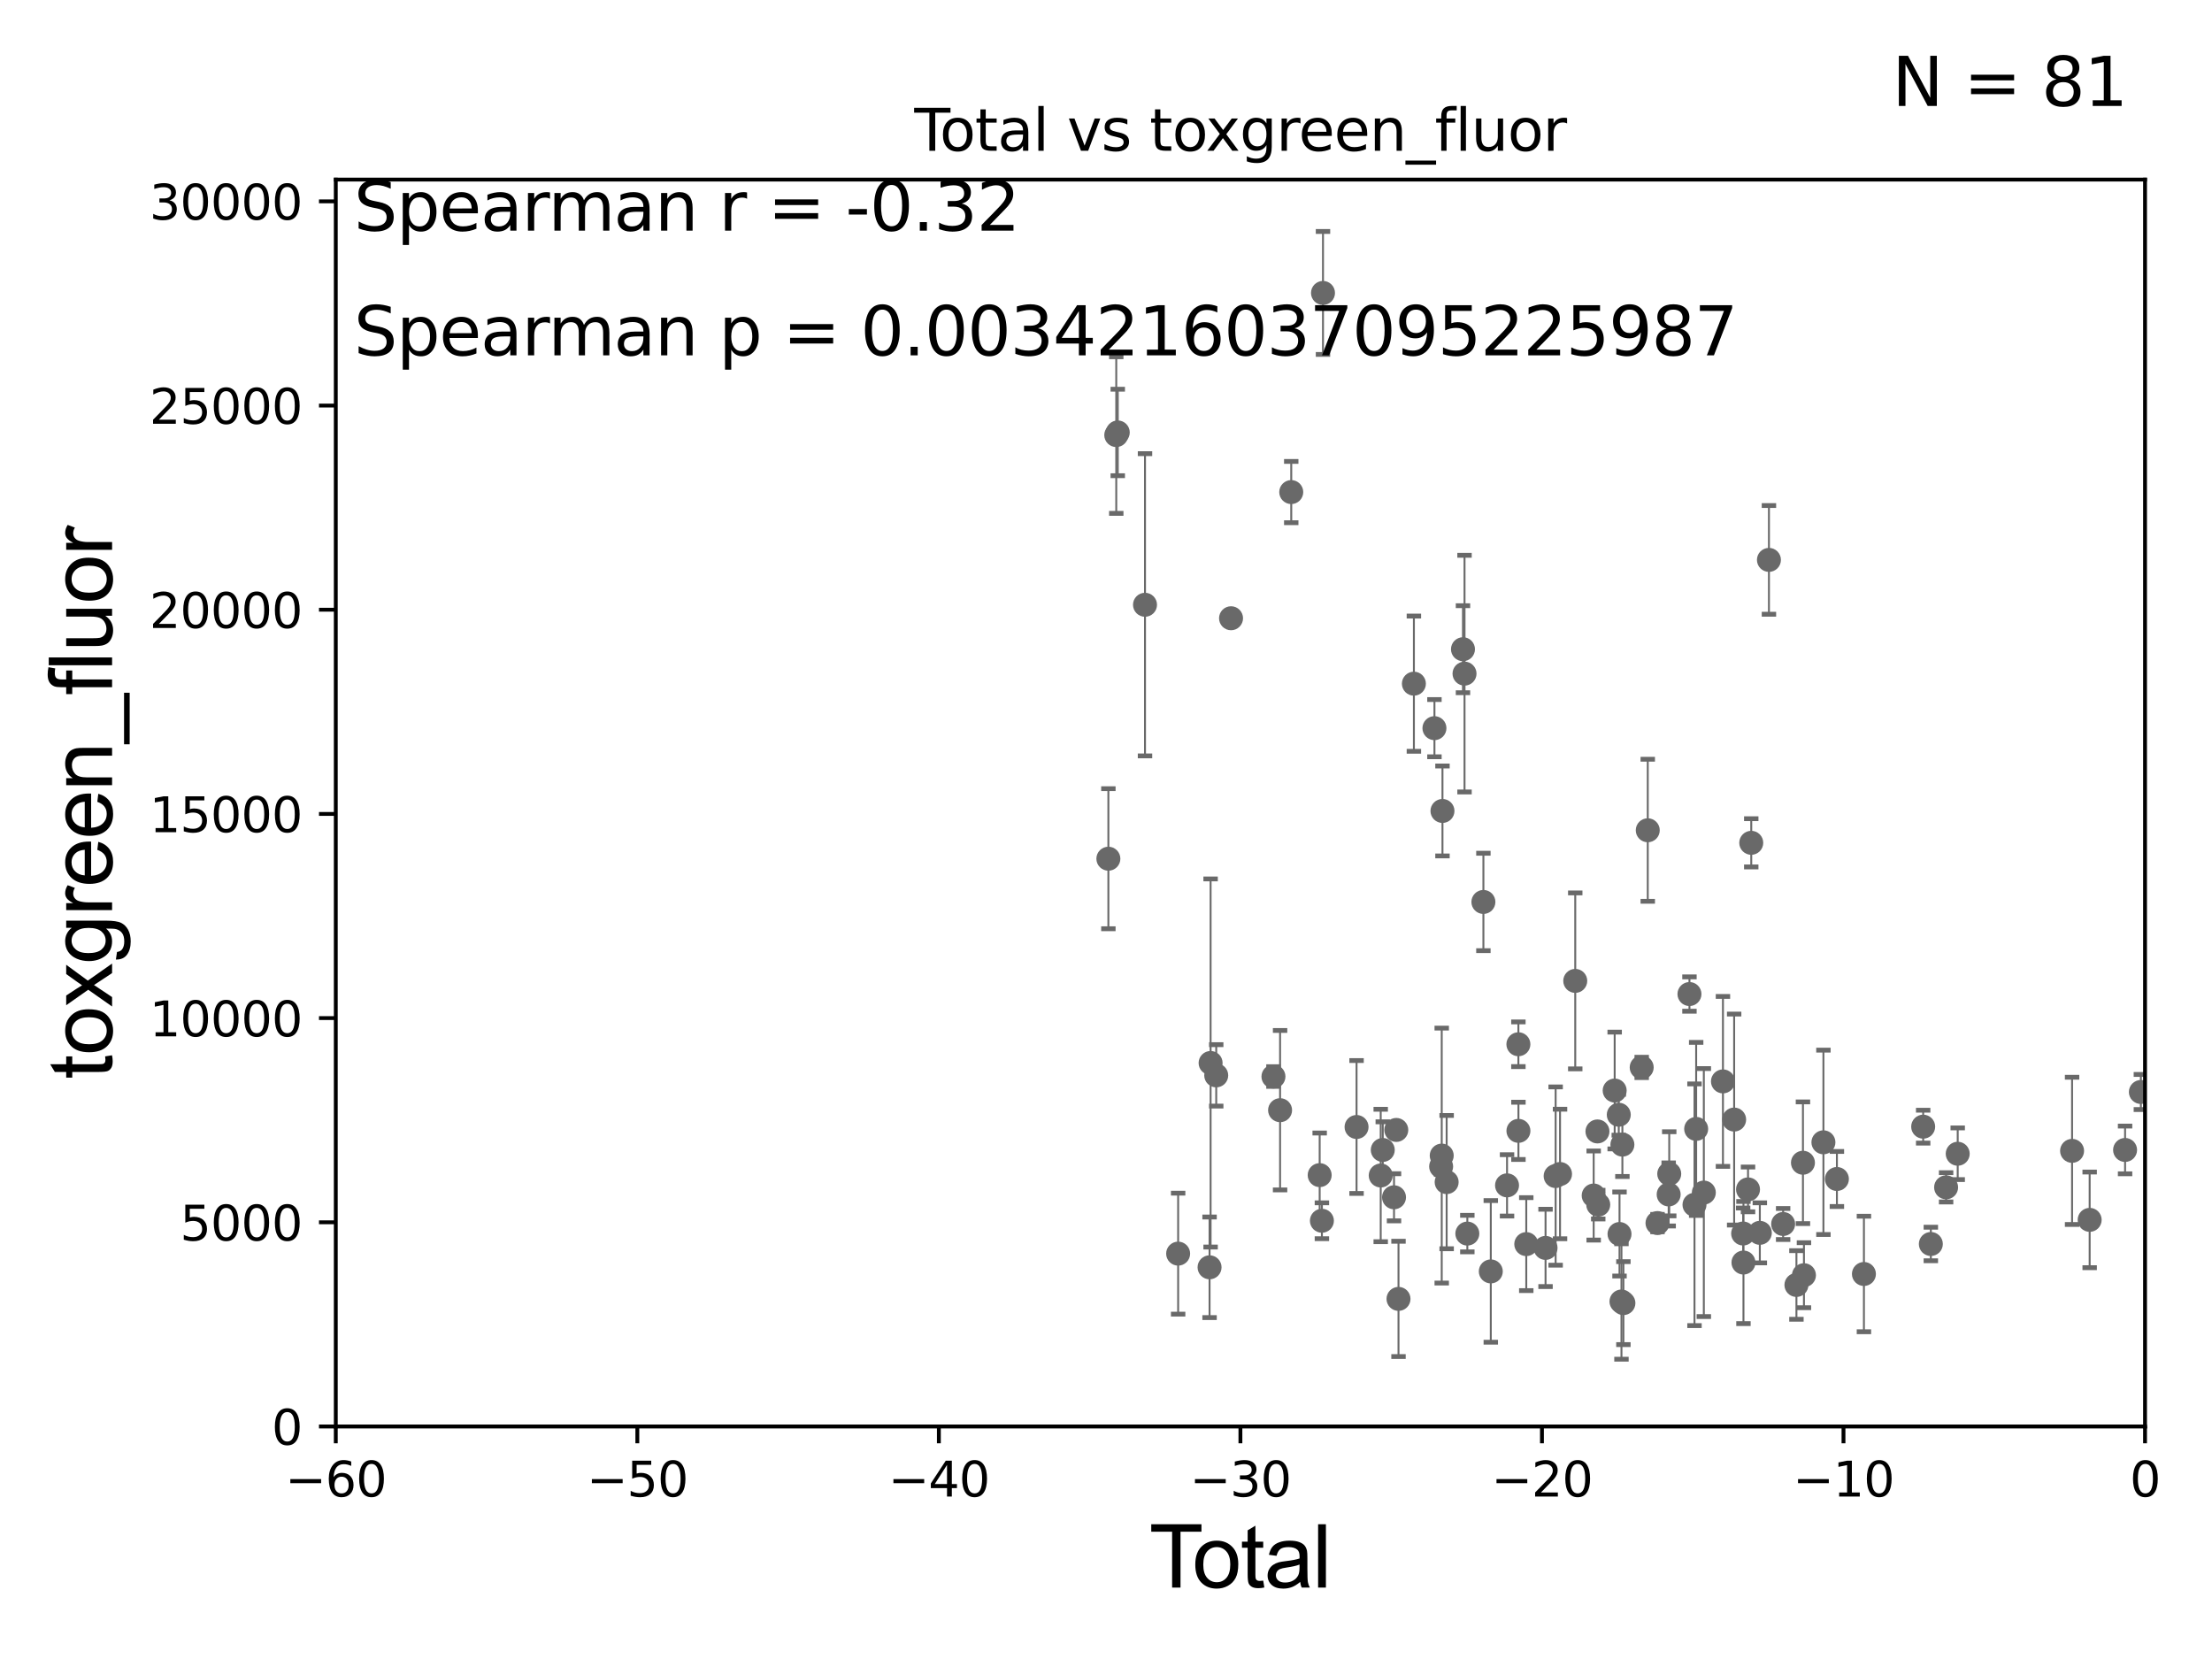 <?xml version="1.0" encoding="utf-8" standalone="no"?>
<!DOCTYPE svg PUBLIC "-//W3C//DTD SVG 1.1//EN"
  "http://www.w3.org/Graphics/SVG/1.1/DTD/svg11.dtd">
<svg xmlns:xlink="http://www.w3.org/1999/xlink" width="460.8pt" height="345.6pt" viewBox="0 0 460.8 345.6" xmlns="http://www.w3.org/2000/svg" version="1.1">
 <defs>
  <style type="text/css">*{stroke-linejoin: round; stroke-linecap: butt}</style>
 </defs>
 <g id="figure_1">
  <g id="patch_1">
   <path d="M 0 345.6 
L 460.8 345.6 
L 460.8 0 
L 0 0 
z
" style="fill: #ffffff"/>
  </g>
  <g id="axes_1">
   <g id="patch_2">
    <path d="M 69.95 297.16 
L 446.85 297.16 
L 446.85 37.411 
L 69.95 37.411 
z
" style="fill: #ffffff"/>
   </g>
   <g id="PathCollection_1">
    <defs>
     <path id="mf720d46c3d" d="M 0 1.118 
C 0.297 1.118 0.581 1 0.791 0.791 
C 1 0.581 1.118 0.297 1.118 0 
C 1.118 -0.297 1 -0.581 0.791 -0.791 
C 0.581 -1 0.297 -1.118 0 -1.118 
C -0.297 -1.118 -0.581 -1 -0.791 -0.791 
C -1 -0.581 -1.118 -0.297 -1.118 0 
C -1.118 0.297 -1 0.581 -0.791 0.791 
C -0.581 1 -0.297 1.118 0 1.118 
z
" style="stroke: #696969"/>
    </defs>
    <g clip-path="url(#p4900aed0d7)">
     <use xlink:href="#mf720d46c3d" x="445.983" y="227.481" style="fill: #696969; stroke: #696969"/>
     <use xlink:href="#mf720d46c3d" x="256.448" y="128.792" style="fill: #696969; stroke: #696969"/>
     <use xlink:href="#mf720d46c3d" x="310.559" y="264.858" style="fill: #696969; stroke: #696969"/>
     <use xlink:href="#mf720d46c3d" x="253.362" y="224.02" style="fill: #696969; stroke: #696969"/>
     <use xlink:href="#mf720d46c3d" x="252.191" y="221.439" style="fill: #696969; stroke: #696969"/>
     <use xlink:href="#mf720d46c3d" x="251.974" y="264.002" style="fill: #696969; stroke: #696969"/>
     <use xlink:href="#mf720d46c3d" x="313.944" y="246.932" style="fill: #696969; stroke: #696969"/>
     <use xlink:href="#mf720d46c3d" x="316.309" y="217.537" style="fill: #696969; stroke: #696969"/>
     <use xlink:href="#mf720d46c3d" x="316.318" y="235.577" style="fill: #696969; stroke: #696969"/>
     <use xlink:href="#mf720d46c3d" x="317.95" y="259.17" style="fill: #696969; stroke: #696969"/>
     <use xlink:href="#mf720d46c3d" x="321.965" y="259.963" style="fill: #696969; stroke: #696969"/>
     <use xlink:href="#mf720d46c3d" x="245.429" y="261.154" style="fill: #696969; stroke: #696969"/>
     <use xlink:href="#mf720d46c3d" x="324.068" y="244.995" style="fill: #696969; stroke: #696969"/>
     <use xlink:href="#mf720d46c3d" x="324.983" y="244.565" style="fill: #696969; stroke: #696969"/>
     <use xlink:href="#mf720d46c3d" x="328.153" y="204.337" style="fill: #696969; stroke: #696969"/>
     <use xlink:href="#mf720d46c3d" x="238.526" y="125.986" style="fill: #696969; stroke: #696969"/>
     <use xlink:href="#mf720d46c3d" x="332.779" y="235.698" style="fill: #696969; stroke: #696969"/>
     <use xlink:href="#mf720d46c3d" x="332.943" y="250.948" style="fill: #696969; stroke: #696969"/>
     <use xlink:href="#mf720d46c3d" x="309.019" y="187.893" style="fill: #696969; stroke: #696969"/>
     <use xlink:href="#mf720d46c3d" x="336.365" y="227.178" style="fill: #696969; stroke: #696969"/>
     <use xlink:href="#mf720d46c3d" x="305.672" y="256.979" style="fill: #696969; stroke: #696969"/>
     <use xlink:href="#mf720d46c3d" x="304.765" y="135.242" style="fill: #696969; stroke: #696969"/>
     <use xlink:href="#mf720d46c3d" x="287.628" y="244.876" style="fill: #696969; stroke: #696969"/>
     <use xlink:href="#mf720d46c3d" x="275.604" y="61.025" style="fill: #696969; stroke: #696969"/>
     <use xlink:href="#mf720d46c3d" x="275.377" y="254.306" style="fill: #696969; stroke: #696969"/>
     <use xlink:href="#mf720d46c3d" x="274.913" y="244.799" style="fill: #696969; stroke: #696969"/>
     <use xlink:href="#mf720d46c3d" x="288.055" y="239.557" style="fill: #696969; stroke: #696969"/>
     <use xlink:href="#mf720d46c3d" x="290.399" y="249.416" style="fill: #696969; stroke: #696969"/>
     <use xlink:href="#mf720d46c3d" x="290.871" y="235.386" style="fill: #696969; stroke: #696969"/>
     <use xlink:href="#mf720d46c3d" x="268.99" y="102.509" style="fill: #696969; stroke: #696969"/>
     <use xlink:href="#mf720d46c3d" x="291.334" y="270.583" style="fill: #696969; stroke: #696969"/>
     <use xlink:href="#mf720d46c3d" x="266.665" y="231.272" style="fill: #696969; stroke: #696969"/>
     <use xlink:href="#mf720d46c3d" x="294.54" y="142.422" style="fill: #696969; stroke: #696969"/>
     <use xlink:href="#mf720d46c3d" x="265.283" y="224.265" style="fill: #696969; stroke: #696969"/>
     <use xlink:href="#mf720d46c3d" x="298.82" y="151.688" style="fill: #696969; stroke: #696969"/>
     <use xlink:href="#mf720d46c3d" x="300.215" y="243.002" style="fill: #696969; stroke: #696969"/>
     <use xlink:href="#mf720d46c3d" x="300.338" y="240.73" style="fill: #696969; stroke: #696969"/>
     <use xlink:href="#mf720d46c3d" x="300.493" y="168.936" style="fill: #696969; stroke: #696969"/>
     <use xlink:href="#mf720d46c3d" x="301.363" y="246.254" style="fill: #696969; stroke: #696969"/>
     <use xlink:href="#mf720d46c3d" x="305.087" y="140.33" style="fill: #696969; stroke: #696969"/>
     <use xlink:href="#mf720d46c3d" x="337.219" y="232.221" style="fill: #696969; stroke: #696969"/>
     <use xlink:href="#mf720d46c3d" x="331.993" y="249.049" style="fill: #696969; stroke: #696969"/>
     <use xlink:href="#mf720d46c3d" x="232.538" y="90.631" style="fill: #696969; stroke: #696969"/>
     <use xlink:href="#mf720d46c3d" x="363.126" y="256.965" style="fill: #696969; stroke: #696969"/>
     <use xlink:href="#mf720d46c3d" x="232.851" y="90.087" style="fill: #696969; stroke: #696969"/>
     <use xlink:href="#mf720d46c3d" x="364.146" y="247.776" style="fill: #696969; stroke: #696969"/>
     <use xlink:href="#mf720d46c3d" x="364.817" y="175.574" style="fill: #696969; stroke: #696969"/>
     <use xlink:href="#mf720d46c3d" x="366.604" y="256.824" style="fill: #696969; stroke: #696969"/>
     <use xlink:href="#mf720d46c3d" x="368.502" y="116.636" style="fill: #696969; stroke: #696969"/>
     <use xlink:href="#mf720d46c3d" x="371.46" y="254.98" style="fill: #696969; stroke: #696969"/>
     <use xlink:href="#mf720d46c3d" x="374.23" y="267.68" style="fill: #696969; stroke: #696969"/>
     <use xlink:href="#mf720d46c3d" x="375.588" y="242.219" style="fill: #696969; stroke: #696969"/>
     <use xlink:href="#mf720d46c3d" x="361.255" y="233.224" style="fill: #696969; stroke: #696969"/>
     <use xlink:href="#mf720d46c3d" x="375.796" y="265.648" style="fill: #696969; stroke: #696969"/>
     <use xlink:href="#mf720d46c3d" x="382.66" y="245.604" style="fill: #696969; stroke: #696969"/>
     <use xlink:href="#mf720d46c3d" x="388.29" y="265.393" style="fill: #696969; stroke: #696969"/>
     <use xlink:href="#mf720d46c3d" x="400.633" y="234.705" style="fill: #696969; stroke: #696969"/>
     <use xlink:href="#mf720d46c3d" x="402.229" y="259.145" style="fill: #696969; stroke: #696969"/>
     <use xlink:href="#mf720d46c3d" x="405.41" y="247.342" style="fill: #696969; stroke: #696969"/>
     <use xlink:href="#mf720d46c3d" x="407.827" y="240.348" style="fill: #696969; stroke: #696969"/>
     <use xlink:href="#mf720d46c3d" x="431.653" y="239.745" style="fill: #696969; stroke: #696969"/>
     <use xlink:href="#mf720d46c3d" x="435.315" y="254.12" style="fill: #696969; stroke: #696969"/>
     <use xlink:href="#mf720d46c3d" x="442.693" y="239.555" style="fill: #696969; stroke: #696969"/>
     <use xlink:href="#mf720d46c3d" x="379.852" y="237.963" style="fill: #696969; stroke: #696969"/>
     <use xlink:href="#mf720d46c3d" x="358.922" y="225.274" style="fill: #696969; stroke: #696969"/>
     <use xlink:href="#mf720d46c3d" x="363.195" y="263.01" style="fill: #696969; stroke: #696969"/>
     <use xlink:href="#mf720d46c3d" x="282.596" y="234.772" style="fill: #696969; stroke: #696969"/>
     <use xlink:href="#mf720d46c3d" x="341.996" y="222.359" style="fill: #696969; stroke: #696969"/>
     <use xlink:href="#mf720d46c3d" x="337.974" y="238.445" style="fill: #696969; stroke: #696969"/>
     <use xlink:href="#mf720d46c3d" x="343.258" y="172.961" style="fill: #696969; stroke: #696969"/>
     <use xlink:href="#mf720d46c3d" x="337.781" y="271.123" style="fill: #696969; stroke: #696969"/>
     <use xlink:href="#mf720d46c3d" x="337.375" y="257.067" style="fill: #696969; stroke: #696969"/>
     <use xlink:href="#mf720d46c3d" x="345.287" y="254.79" style="fill: #696969; stroke: #696969"/>
     <use xlink:href="#mf720d46c3d" x="338.185" y="271.462" style="fill: #696969; stroke: #696969"/>
     <use xlink:href="#mf720d46c3d" x="347.613" y="248.825" style="fill: #696969; stroke: #696969"/>
     <use xlink:href="#mf720d46c3d" x="230.895" y="178.886" style="fill: #696969; stroke: #696969"/>
     <use xlink:href="#mf720d46c3d" x="351.945" y="207.078" style="fill: #696969; stroke: #696969"/>
     <use xlink:href="#mf720d46c3d" x="352.994" y="250.973" style="fill: #696969; stroke: #696969"/>
     <use xlink:href="#mf720d46c3d" x="353.343" y="235.172" style="fill: #696969; stroke: #696969"/>
     <use xlink:href="#mf720d46c3d" x="354.939" y="248.435" style="fill: #696969; stroke: #696969"/>
     <use xlink:href="#mf720d46c3d" x="347.732" y="244.527" style="fill: #696969; stroke: #696969"/>
    </g>
   </g>
   <g id="matplotlib.axis_1">
    <g id="xtick_1">
     <g id="line2d_1">
      <defs>
       <path id="mfca07b94d9" d="M 0 0 
L 0 3.5 
" style="stroke: #000000; stroke-width: 0.8"/>
      </defs>
      <g>
       <use xlink:href="#mfca07b94d9" x="69.95" y="297.16" style="stroke: #000000; stroke-width: 0.8"/>
      </g>
     </g>
     <g id="text_1">
      <!-- −60 -->
      <g transform="translate(59.398 311.758)scale(0.1 -0.1)">
       <defs>
        <path id="DejaVuSans-2212" d="M 678 2272 
L 4684 2272 
L 4684 1741 
L 678 1741 
L 678 2272 
z
" transform="scale(0.016)"/>
        <path id="DejaVuSans-36" d="M 2113 2584 
Q 1688 2584 1439 2293 
Q 1191 2003 1191 1497 
Q 1191 994 1439 701 
Q 1688 409 2113 409 
Q 2538 409 2786 701 
Q 3034 994 3034 1497 
Q 3034 2003 2786 2293 
Q 2538 2584 2113 2584 
z
M 3366 4563 
L 3366 3988 
Q 3128 4100 2886 4159 
Q 2644 4219 2406 4219 
Q 1781 4219 1451 3797 
Q 1122 3375 1075 2522 
Q 1259 2794 1537 2939 
Q 1816 3084 2150 3084 
Q 2853 3084 3261 2657 
Q 3669 2231 3669 1497 
Q 3669 778 3244 343 
Q 2819 -91 2113 -91 
Q 1303 -91 875 529 
Q 447 1150 447 2328 
Q 447 3434 972 4092 
Q 1497 4750 2381 4750 
Q 2619 4750 2861 4703 
Q 3103 4656 3366 4563 
z
" transform="scale(0.016)"/>
        <path id="DejaVuSans-30" d="M 2034 4250 
Q 1547 4250 1301 3770 
Q 1056 3291 1056 2328 
Q 1056 1369 1301 889 
Q 1547 409 2034 409 
Q 2525 409 2770 889 
Q 3016 1369 3016 2328 
Q 3016 3291 2770 3770 
Q 2525 4250 2034 4250 
z
M 2034 4750 
Q 2819 4750 3233 4129 
Q 3647 3509 3647 2328 
Q 3647 1150 3233 529 
Q 2819 -91 2034 -91 
Q 1250 -91 836 529 
Q 422 1150 422 2328 
Q 422 3509 836 4129 
Q 1250 4750 2034 4750 
z
" transform="scale(0.016)"/>
       </defs>
       <use xlink:href="#DejaVuSans-2212"/>
       <use xlink:href="#DejaVuSans-36" x="83.789"/>
       <use xlink:href="#DejaVuSans-30" x="147.412"/>
      </g>
     </g>
    </g>
    <g id="xtick_2">
     <g id="line2d_2">
      <g>
       <use xlink:href="#mfca07b94d9" x="132.767" y="297.16" style="stroke: #000000; stroke-width: 0.8"/>
      </g>
     </g>
     <g id="text_2">
      <!-- −50 -->
      <g transform="translate(122.214 311.758)scale(0.1 -0.1)">
       <defs>
        <path id="DejaVuSans-35" d="M 691 4666 
L 3169 4666 
L 3169 4134 
L 1269 4134 
L 1269 2991 
Q 1406 3038 1543 3061 
Q 1681 3084 1819 3084 
Q 2600 3084 3056 2656 
Q 3513 2228 3513 1497 
Q 3513 744 3044 326 
Q 2575 -91 1722 -91 
Q 1428 -91 1123 -41 
Q 819 9 494 109 
L 494 744 
Q 775 591 1075 516 
Q 1375 441 1709 441 
Q 2250 441 2565 725 
Q 2881 1009 2881 1497 
Q 2881 1984 2565 2268 
Q 2250 2553 1709 2553 
Q 1456 2553 1204 2497 
Q 953 2441 691 2322 
L 691 4666 
z
" transform="scale(0.016)"/>
       </defs>
       <use xlink:href="#DejaVuSans-2212"/>
       <use xlink:href="#DejaVuSans-35" x="83.789"/>
       <use xlink:href="#DejaVuSans-30" x="147.412"/>
      </g>
     </g>
    </g>
    <g id="xtick_3">
     <g id="line2d_3">
      <g>
       <use xlink:href="#mfca07b94d9" x="195.583" y="297.16" style="stroke: #000000; stroke-width: 0.8"/>
      </g>
     </g>
     <g id="text_3">
      <!-- −40 -->
      <g transform="translate(185.031 311.758)scale(0.1 -0.1)">
       <defs>
        <path id="DejaVuSans-34" d="M 2419 4116 
L 825 1625 
L 2419 1625 
L 2419 4116 
z
M 2253 4666 
L 3047 4666 
L 3047 1625 
L 3713 1625 
L 3713 1100 
L 3047 1100 
L 3047 0 
L 2419 0 
L 2419 1100 
L 313 1100 
L 313 1709 
L 2253 4666 
z
" transform="scale(0.016)"/>
       </defs>
       <use xlink:href="#DejaVuSans-2212"/>
       <use xlink:href="#DejaVuSans-34" x="83.789"/>
       <use xlink:href="#DejaVuSans-30" x="147.412"/>
      </g>
     </g>
    </g>
    <g id="xtick_4">
     <g id="line2d_4">
      <g>
       <use xlink:href="#mfca07b94d9" x="258.4" y="297.16" style="stroke: #000000; stroke-width: 0.8"/>
      </g>
     </g>
     <g id="text_4">
      <!-- −30 -->
      <g transform="translate(247.848 311.758)scale(0.1 -0.1)">
       <defs>
        <path id="DejaVuSans-33" d="M 2597 2516 
Q 3050 2419 3304 2112 
Q 3559 1806 3559 1356 
Q 3559 666 3084 287 
Q 2609 -91 1734 -91 
Q 1441 -91 1130 -33 
Q 819 25 488 141 
L 488 750 
Q 750 597 1062 519 
Q 1375 441 1716 441 
Q 2309 441 2620 675 
Q 2931 909 2931 1356 
Q 2931 1769 2642 2001 
Q 2353 2234 1838 2234 
L 1294 2234 
L 1294 2753 
L 1863 2753 
Q 2328 2753 2575 2939 
Q 2822 3125 2822 3475 
Q 2822 3834 2567 4026 
Q 2313 4219 1838 4219 
Q 1578 4219 1281 4162 
Q 984 4106 628 3988 
L 628 4550 
Q 988 4650 1302 4700 
Q 1616 4750 1894 4750 
Q 2613 4750 3031 4423 
Q 3450 4097 3450 3541 
Q 3450 3153 3228 2886 
Q 3006 2619 2597 2516 
z
" transform="scale(0.016)"/>
       </defs>
       <use xlink:href="#DejaVuSans-2212"/>
       <use xlink:href="#DejaVuSans-33" x="83.789"/>
       <use xlink:href="#DejaVuSans-30" x="147.412"/>
      </g>
     </g>
    </g>
    <g id="xtick_5">
     <g id="line2d_5">
      <g>
       <use xlink:href="#mfca07b94d9" x="321.217" y="297.16" style="stroke: #000000; stroke-width: 0.8"/>
      </g>
     </g>
     <g id="text_5">
      <!-- −20 -->
      <g transform="translate(310.664 311.758)scale(0.1 -0.1)">
       <defs>
        <path id="DejaVuSans-32" d="M 1228 531 
L 3431 531 
L 3431 0 
L 469 0 
L 469 531 
Q 828 903 1448 1529 
Q 2069 2156 2228 2338 
Q 2531 2678 2651 2914 
Q 2772 3150 2772 3378 
Q 2772 3750 2511 3984 
Q 2250 4219 1831 4219 
Q 1534 4219 1204 4116 
Q 875 4013 500 3803 
L 500 4441 
Q 881 4594 1212 4672 
Q 1544 4750 1819 4750 
Q 2544 4750 2975 4387 
Q 3406 4025 3406 3419 
Q 3406 3131 3298 2873 
Q 3191 2616 2906 2266 
Q 2828 2175 2409 1742 
Q 1991 1309 1228 531 
z
" transform="scale(0.016)"/>
       </defs>
       <use xlink:href="#DejaVuSans-2212"/>
       <use xlink:href="#DejaVuSans-32" x="83.789"/>
       <use xlink:href="#DejaVuSans-30" x="147.412"/>
      </g>
     </g>
    </g>
    <g id="xtick_6">
     <g id="line2d_6">
      <g>
       <use xlink:href="#mfca07b94d9" x="384.033" y="297.16" style="stroke: #000000; stroke-width: 0.8"/>
      </g>
     </g>
     <g id="text_6">
      <!-- −10 -->
      <g transform="translate(373.481 311.758)scale(0.1 -0.1)">
       <defs>
        <path id="DejaVuSans-31" d="M 794 531 
L 1825 531 
L 1825 4091 
L 703 3866 
L 703 4441 
L 1819 4666 
L 2450 4666 
L 2450 531 
L 3481 531 
L 3481 0 
L 794 0 
L 794 531 
z
" transform="scale(0.016)"/>
       </defs>
       <use xlink:href="#DejaVuSans-2212"/>
       <use xlink:href="#DejaVuSans-31" x="83.789"/>
       <use xlink:href="#DejaVuSans-30" x="147.412"/>
      </g>
     </g>
    </g>
    <g id="xtick_7">
     <g id="line2d_7">
      <g>
       <use xlink:href="#mfca07b94d9" x="446.85" y="297.16" style="stroke: #000000; stroke-width: 0.8"/>
      </g>
     </g>
     <g id="text_7">
      <!-- 0 -->
      <g transform="translate(443.669 311.758)scale(0.1 -0.1)">
       <use xlink:href="#DejaVuSans-30"/>
      </g>
     </g>
    </g>
    <g id="text_8">
     <!-- Total -->
     <g transform="translate(239.395 330.722)scale(0.18 -0.18)">
      <defs>
       <path id="ArialMT-54" d="M 1659 0 
L 1659 4041 
L 150 4041 
L 150 4581 
L 3781 4581 
L 3781 4041 
L 2266 4041 
L 2266 0 
L 1659 0 
z
" transform="scale(0.016)"/>
       <path id="ArialMT-6f" d="M 213 1659 
Q 213 2581 725 3025 
Q 1153 3394 1769 3394 
Q 2453 3394 2887 2945 
Q 3322 2497 3322 1706 
Q 3322 1066 3130 698 
Q 2938 331 2570 128 
Q 2203 -75 1769 -75 
Q 1072 -75 642 372 
Q 213 819 213 1659 
z
M 791 1659 
Q 791 1022 1069 705 
Q 1347 388 1769 388 
Q 2188 388 2466 706 
Q 2744 1025 2744 1678 
Q 2744 2294 2464 2611 
Q 2184 2928 1769 2928 
Q 1347 2928 1069 2612 
Q 791 2297 791 1659 
z
" transform="scale(0.016)"/>
       <path id="ArialMT-74" d="M 1650 503 
L 1731 6 
Q 1494 -44 1306 -44 
Q 1000 -44 831 53 
Q 663 150 594 308 
Q 525 466 525 972 
L 525 2881 
L 113 2881 
L 113 3319 
L 525 3319 
L 525 4141 
L 1084 4478 
L 1084 3319 
L 1650 3319 
L 1650 2881 
L 1084 2881 
L 1084 941 
Q 1084 700 1114 631 
Q 1144 563 1211 522 
Q 1278 481 1403 481 
Q 1497 481 1650 503 
z
" transform="scale(0.016)"/>
       <path id="ArialMT-61" d="M 2588 409 
Q 2275 144 1986 34 
Q 1697 -75 1366 -75 
Q 819 -75 525 192 
Q 231 459 231 875 
Q 231 1119 342 1320 
Q 453 1522 633 1644 
Q 813 1766 1038 1828 
Q 1203 1872 1538 1913 
Q 2219 1994 2541 2106 
Q 2544 2222 2544 2253 
Q 2544 2597 2384 2738 
Q 2169 2928 1744 2928 
Q 1347 2928 1158 2789 
Q 969 2650 878 2297 
L 328 2372 
Q 403 2725 575 2942 
Q 747 3159 1072 3276 
Q 1397 3394 1825 3394 
Q 2250 3394 2515 3294 
Q 2781 3194 2906 3042 
Q 3031 2891 3081 2659 
Q 3109 2516 3109 2141 
L 3109 1391 
Q 3109 606 3145 398 
Q 3181 191 3288 0 
L 2700 0 
Q 2613 175 2588 409 
z
M 2541 1666 
Q 2234 1541 1622 1453 
Q 1275 1403 1131 1340 
Q 988 1278 909 1158 
Q 831 1038 831 891 
Q 831 666 1001 516 
Q 1172 366 1500 366 
Q 1825 366 2078 508 
Q 2331 650 2450 897 
Q 2541 1088 2541 1459 
L 2541 1666 
z
" transform="scale(0.016)"/>
       <path id="ArialMT-6c" d="M 409 0 
L 409 4581 
L 972 4581 
L 972 0 
L 409 0 
z
" transform="scale(0.016)"/>
      </defs>
      <use xlink:href="#ArialMT-54"/>
      <use xlink:href="#ArialMT-6f" x="49.959"/>
      <use xlink:href="#ArialMT-74" x="105.574"/>
      <use xlink:href="#ArialMT-61" x="133.357"/>
      <use xlink:href="#ArialMT-6c" x="188.973"/>
     </g>
    </g>
   </g>
   <g id="matplotlib.axis_2">
    <g id="ytick_1">
     <g id="line2d_8">
      <defs>
       <path id="md92775f98d" d="M 0 0 
L -3.5 0 
" style="stroke: #000000; stroke-width: 0.8"/>
      </defs>
      <g>
       <use xlink:href="#md92775f98d" x="69.95" y="297.16" style="stroke: #000000; stroke-width: 0.8"/>
      </g>
     </g>
     <g id="text_9">
      <!-- 0 -->
      <g transform="translate(56.587 300.959)scale(0.1 -0.1)">
       <use xlink:href="#DejaVuSans-30"/>
      </g>
     </g>
    </g>
    <g id="ytick_2">
     <g id="line2d_9">
      <g>
       <use xlink:href="#md92775f98d" x="69.95" y="254.625" style="stroke: #000000; stroke-width: 0.8"/>
      </g>
     </g>
     <g id="text_10">
      <!-- 5000 -->
      <g transform="translate(37.5 258.424)scale(0.1 -0.1)">
       <use xlink:href="#DejaVuSans-35"/>
       <use xlink:href="#DejaVuSans-30" x="63.623"/>
       <use xlink:href="#DejaVuSans-30" x="127.246"/>
       <use xlink:href="#DejaVuSans-30" x="190.869"/>
      </g>
     </g>
    </g>
    <g id="ytick_3">
     <g id="line2d_10">
      <g>
       <use xlink:href="#md92775f98d" x="69.95" y="212.089" style="stroke: #000000; stroke-width: 0.8"/>
      </g>
     </g>
     <g id="text_11">
      <!-- 10000 -->
      <g transform="translate(31.137 215.888)scale(0.1 -0.1)">
       <use xlink:href="#DejaVuSans-31"/>
       <use xlink:href="#DejaVuSans-30" x="63.623"/>
       <use xlink:href="#DejaVuSans-30" x="127.246"/>
       <use xlink:href="#DejaVuSans-30" x="190.869"/>
       <use xlink:href="#DejaVuSans-30" x="254.492"/>
      </g>
     </g>
    </g>
    <g id="ytick_4">
     <g id="line2d_11">
      <g>
       <use xlink:href="#md92775f98d" x="69.95" y="169.554" style="stroke: #000000; stroke-width: 0.8"/>
      </g>
     </g>
     <g id="text_12">
      <!-- 15000 -->
      <g transform="translate(31.137 173.353)scale(0.1 -0.1)">
       <use xlink:href="#DejaVuSans-31"/>
       <use xlink:href="#DejaVuSans-35" x="63.623"/>
       <use xlink:href="#DejaVuSans-30" x="127.246"/>
       <use xlink:href="#DejaVuSans-30" x="190.869"/>
       <use xlink:href="#DejaVuSans-30" x="254.492"/>
      </g>
     </g>
    </g>
    <g id="ytick_5">
     <g id="line2d_12">
      <g>
       <use xlink:href="#md92775f98d" x="69.95" y="127.018" style="stroke: #000000; stroke-width: 0.8"/>
      </g>
     </g>
     <g id="text_13">
      <!-- 20000 -->
      <g transform="translate(31.137 130.817)scale(0.1 -0.1)">
       <use xlink:href="#DejaVuSans-32"/>
       <use xlink:href="#DejaVuSans-30" x="63.623"/>
       <use xlink:href="#DejaVuSans-30" x="127.246"/>
       <use xlink:href="#DejaVuSans-30" x="190.869"/>
       <use xlink:href="#DejaVuSans-30" x="254.492"/>
      </g>
     </g>
    </g>
    <g id="ytick_6">
     <g id="line2d_13">
      <g>
       <use xlink:href="#md92775f98d" x="69.95" y="84.483" style="stroke: #000000; stroke-width: 0.8"/>
      </g>
     </g>
     <g id="text_14">
      <!-- 25000 -->
      <g transform="translate(31.137 88.282)scale(0.1 -0.1)">
       <use xlink:href="#DejaVuSans-32"/>
       <use xlink:href="#DejaVuSans-35" x="63.623"/>
       <use xlink:href="#DejaVuSans-30" x="127.246"/>
       <use xlink:href="#DejaVuSans-30" x="190.869"/>
       <use xlink:href="#DejaVuSans-30" x="254.492"/>
      </g>
     </g>
    </g>
    <g id="ytick_7">
     <g id="line2d_14">
      <g>
       <use xlink:href="#md92775f98d" x="69.95" y="41.947" style="stroke: #000000; stroke-width: 0.8"/>
      </g>
     </g>
     <g id="text_15">
      <!-- 30000 -->
      <g transform="translate(31.137 45.746)scale(0.1 -0.1)">
       <use xlink:href="#DejaVuSans-33"/>
       <use xlink:href="#DejaVuSans-30" x="63.623"/>
       <use xlink:href="#DejaVuSans-30" x="127.246"/>
       <use xlink:href="#DejaVuSans-30" x="190.869"/>
       <use xlink:href="#DejaVuSans-30" x="254.492"/>
      </g>
     </g>
    </g>
    <g id="text_16">
     <!-- toxgreen_fluor -->
     <g transform="translate(23.349 224.818)rotate(-90)scale(0.18 -0.18)">
      <defs>
       <path id="ArialMT-78" d="M 47 0 
L 1259 1725 
L 138 3319 
L 841 3319 
L 1350 2541 
Q 1494 2319 1581 2169 
Q 1719 2375 1834 2534 
L 2394 3319 
L 3066 3319 
L 1919 1756 
L 3153 0 
L 2463 0 
L 1781 1031 
L 1600 1309 
L 728 0 
L 47 0 
z
" transform="scale(0.016)"/>
       <path id="ArialMT-67" d="M 319 -275 
L 866 -356 
Q 900 -609 1056 -725 
Q 1266 -881 1628 -881 
Q 2019 -881 2231 -725 
Q 2444 -569 2519 -288 
Q 2563 -116 2559 434 
Q 2191 0 1641 0 
Q 956 0 581 494 
Q 206 988 206 1678 
Q 206 2153 378 2554 
Q 550 2956 876 3175 
Q 1203 3394 1644 3394 
Q 2231 3394 2613 2919 
L 2613 3319 
L 3131 3319 
L 3131 450 
Q 3131 -325 2973 -648 
Q 2816 -972 2473 -1159 
Q 2131 -1347 1631 -1347 
Q 1038 -1347 672 -1080 
Q 306 -813 319 -275 
z
M 784 1719 
Q 784 1066 1043 766 
Q 1303 466 1694 466 
Q 2081 466 2343 764 
Q 2606 1063 2606 1700 
Q 2606 2309 2336 2618 
Q 2066 2928 1684 2928 
Q 1309 2928 1046 2623 
Q 784 2319 784 1719 
z
" transform="scale(0.016)"/>
       <path id="ArialMT-72" d="M 416 0 
L 416 3319 
L 922 3319 
L 922 2816 
Q 1116 3169 1280 3281 
Q 1444 3394 1641 3394 
Q 1925 3394 2219 3213 
L 2025 2691 
Q 1819 2813 1613 2813 
Q 1428 2813 1281 2702 
Q 1134 2591 1072 2394 
Q 978 2094 978 1738 
L 978 0 
L 416 0 
z
" transform="scale(0.016)"/>
       <path id="ArialMT-65" d="M 2694 1069 
L 3275 997 
Q 3138 488 2766 206 
Q 2394 -75 1816 -75 
Q 1088 -75 661 373 
Q 234 822 234 1631 
Q 234 2469 665 2931 
Q 1097 3394 1784 3394 
Q 2450 3394 2872 2941 
Q 3294 2488 3294 1666 
Q 3294 1616 3291 1516 
L 816 1516 
Q 847 969 1125 678 
Q 1403 388 1819 388 
Q 2128 388 2347 550 
Q 2566 713 2694 1069 
z
M 847 1978 
L 2700 1978 
Q 2663 2397 2488 2606 
Q 2219 2931 1791 2931 
Q 1403 2931 1139 2672 
Q 875 2413 847 1978 
z
" transform="scale(0.016)"/>
       <path id="ArialMT-6e" d="M 422 0 
L 422 3319 
L 928 3319 
L 928 2847 
Q 1294 3394 1984 3394 
Q 2284 3394 2536 3286 
Q 2788 3178 2913 3003 
Q 3038 2828 3088 2588 
Q 3119 2431 3119 2041 
L 3119 0 
L 2556 0 
L 2556 2019 
Q 2556 2363 2490 2533 
Q 2425 2703 2258 2804 
Q 2091 2906 1866 2906 
Q 1506 2906 1245 2678 
Q 984 2450 984 1813 
L 984 0 
L 422 0 
z
" transform="scale(0.016)"/>
       <path id="ArialMT-5f" d="M -97 -1272 
L -97 -866 
L 3631 -866 
L 3631 -1272 
L -97 -1272 
z
" transform="scale(0.016)"/>
       <path id="ArialMT-66" d="M 556 0 
L 556 2881 
L 59 2881 
L 59 3319 
L 556 3319 
L 556 3672 
Q 556 4006 616 4169 
Q 697 4388 901 4523 
Q 1106 4659 1475 4659 
Q 1713 4659 2000 4603 
L 1916 4113 
Q 1741 4144 1584 4144 
Q 1328 4144 1222 4034 
Q 1116 3925 1116 3625 
L 1116 3319 
L 1763 3319 
L 1763 2881 
L 1116 2881 
L 1116 0 
L 556 0 
z
" transform="scale(0.016)"/>
       <path id="ArialMT-75" d="M 2597 0 
L 2597 488 
Q 2209 -75 1544 -75 
Q 1250 -75 995 37 
Q 741 150 617 320 
Q 494 491 444 738 
Q 409 903 409 1263 
L 409 3319 
L 972 3319 
L 972 1478 
Q 972 1038 1006 884 
Q 1059 663 1231 536 
Q 1403 409 1656 409 
Q 1909 409 2131 539 
Q 2353 669 2445 892 
Q 2538 1116 2538 1541 
L 2538 3319 
L 3100 3319 
L 3100 0 
L 2597 0 
z
" transform="scale(0.016)"/>
      </defs>
      <use xlink:href="#ArialMT-74"/>
      <use xlink:href="#ArialMT-6f" x="27.783"/>
      <use xlink:href="#ArialMT-78" x="83.398"/>
      <use xlink:href="#ArialMT-67" x="133.398"/>
      <use xlink:href="#ArialMT-72" x="189.014"/>
      <use xlink:href="#ArialMT-65" x="222.314"/>
      <use xlink:href="#ArialMT-65" x="277.93"/>
      <use xlink:href="#ArialMT-6e" x="333.545"/>
      <use xlink:href="#ArialMT-5f" x="389.16"/>
      <use xlink:href="#ArialMT-66" x="444.775"/>
      <use xlink:href="#ArialMT-6c" x="472.559"/>
      <use xlink:href="#ArialMT-75" x="494.775"/>
      <use xlink:href="#ArialMT-6f" x="550.391"/>
      <use xlink:href="#ArialMT-72" x="606.006"/>
     </g>
    </g>
   </g>
   <g id="LineCollection_1">
    <path d="M 445.983 231.136 
L 445.983 223.826 
" clip-path="url(#p4900aed0d7)" style="fill: none; stroke: #696969; stroke-width: 0.4"/>
    <path d="M 256.448 129.373 
L 256.448 128.211 
" clip-path="url(#p4900aed0d7)" style="fill: none; stroke: #696969; stroke-width: 0.4"/>
    <path d="M 310.559 279.607 
L 310.559 250.108 
" clip-path="url(#p4900aed0d7)" style="fill: none; stroke: #696969; stroke-width: 0.4"/>
    <path d="M 253.362 230.419 
L 253.362 217.621 
" clip-path="url(#p4900aed0d7)" style="fill: none; stroke: #696969; stroke-width: 0.4"/>
    <path d="M 252.191 259.78 
L 252.191 183.097 
" clip-path="url(#p4900aed0d7)" style="fill: none; stroke: #696969; stroke-width: 0.4"/>
    <path d="M 251.974 274.477 
L 251.974 253.526 
" clip-path="url(#p4900aed0d7)" style="fill: none; stroke: #696969; stroke-width: 0.4"/>
    <path d="M 313.944 253.324 
L 313.944 240.54 
" clip-path="url(#p4900aed0d7)" style="fill: none; stroke: #696969; stroke-width: 0.4"/>
    <path d="M 316.309 222.19 
L 316.309 212.884 
" clip-path="url(#p4900aed0d7)" style="fill: none; stroke: #696969; stroke-width: 0.4"/>
    <path d="M 316.318 241.54 
L 316.318 229.614 
" clip-path="url(#p4900aed0d7)" style="fill: none; stroke: #696969; stroke-width: 0.4"/>
    <path d="M 317.95 268.854 
L 317.95 249.486 
" clip-path="url(#p4900aed0d7)" style="fill: none; stroke: #696969; stroke-width: 0.4"/>
    <path d="M 321.965 268.012 
L 321.965 251.913 
" clip-path="url(#p4900aed0d7)" style="fill: none; stroke: #696969; stroke-width: 0.4"/>
    <path d="M 245.429 273.756 
L 245.429 248.552 
" clip-path="url(#p4900aed0d7)" style="fill: none; stroke: #696969; stroke-width: 0.4"/>
    <path d="M 324.068 263.563 
L 324.068 226.426 
" clip-path="url(#p4900aed0d7)" style="fill: none; stroke: #696969; stroke-width: 0.4"/>
    <path d="M 324.983 258.057 
L 324.983 231.073 
" clip-path="url(#p4900aed0d7)" style="fill: none; stroke: #696969; stroke-width: 0.4"/>
    <path d="M 328.153 222.666 
L 328.153 186.008 
" clip-path="url(#p4900aed0d7)" style="fill: none; stroke: #696969; stroke-width: 0.4"/>
    <path d="M 238.526 157.464 
L 238.526 94.507 
" clip-path="url(#p4900aed0d7)" style="fill: none; stroke: #696969; stroke-width: 0.4"/>
    <path d="M 332.779 236.285 
L 332.779 235.111 
" clip-path="url(#p4900aed0d7)" style="fill: none; stroke: #696969; stroke-width: 0.4"/>
    <path d="M 332.943 253.936 
L 332.943 247.959 
" clip-path="url(#p4900aed0d7)" style="fill: none; stroke: #696969; stroke-width: 0.4"/>
    <path d="M 309.019 198.039 
L 309.019 177.747 
" clip-path="url(#p4900aed0d7)" style="fill: none; stroke: #696969; stroke-width: 0.4"/>
    <path d="M 336.365 239.343 
L 336.365 215.013 
" clip-path="url(#p4900aed0d7)" style="fill: none; stroke: #696969; stroke-width: 0.4"/>
    <path d="M 305.672 260.782 
L 305.672 253.175 
" clip-path="url(#p4900aed0d7)" style="fill: none; stroke: #696969; stroke-width: 0.4"/>
    <path d="M 304.765 144.307 
L 304.765 126.177 
" clip-path="url(#p4900aed0d7)" style="fill: none; stroke: #696969; stroke-width: 0.4"/>
    <path d="M 287.628 258.669 
L 287.628 231.084 
" clip-path="url(#p4900aed0d7)" style="fill: none; stroke: #696969; stroke-width: 0.4"/>
    <path d="M 275.604 73.83 
L 275.604 48.219 
" clip-path="url(#p4900aed0d7)" style="fill: none; stroke: #696969; stroke-width: 0.4"/>
    <path d="M 275.377 258.039 
L 275.377 250.572 
" clip-path="url(#p4900aed0d7)" style="fill: none; stroke: #696969; stroke-width: 0.4"/>
    <path d="M 274.913 253.57 
L 274.913 236.028 
" clip-path="url(#p4900aed0d7)" style="fill: none; stroke: #696969; stroke-width: 0.4"/>
    <path d="M 288.055 245.419 
L 288.055 233.695 
" clip-path="url(#p4900aed0d7)" style="fill: none; stroke: #696969; stroke-width: 0.4"/>
    <path d="M 290.399 254.324 
L 290.399 244.507 
" clip-path="url(#p4900aed0d7)" style="fill: none; stroke: #696969; stroke-width: 0.4"/>
    <path d="M 290.871 236.167 
L 290.871 234.605 
" clip-path="url(#p4900aed0d7)" style="fill: none; stroke: #696969; stroke-width: 0.4"/>
    <path d="M 268.99 108.892 
L 268.99 96.126 
" clip-path="url(#p4900aed0d7)" style="fill: none; stroke: #696969; stroke-width: 0.4"/>
    <path d="M 291.334 282.589 
L 291.334 258.578 
" clip-path="url(#p4900aed0d7)" style="fill: none; stroke: #696969; stroke-width: 0.4"/>
    <path d="M 266.665 247.878 
L 266.665 214.667 
" clip-path="url(#p4900aed0d7)" style="fill: none; stroke: #696969; stroke-width: 0.4"/>
    <path d="M 294.54 156.508 
L 294.54 128.336 
" clip-path="url(#p4900aed0d7)" style="fill: none; stroke: #696969; stroke-width: 0.4"/>
    <path d="M 265.283 226.315 
L 265.283 222.215 
" clip-path="url(#p4900aed0d7)" style="fill: none; stroke: #696969; stroke-width: 0.4"/>
    <path d="M 298.82 157.648 
L 298.82 145.729 
" clip-path="url(#p4900aed0d7)" style="fill: none; stroke: #696969; stroke-width: 0.4"/>
    <path d="M 300.215 244.655 
L 300.215 241.349 
" clip-path="url(#p4900aed0d7)" style="fill: none; stroke: #696969; stroke-width: 0.4"/>
    <path d="M 300.338 267.286 
L 300.338 214.175 
" clip-path="url(#p4900aed0d7)" style="fill: none; stroke: #696969; stroke-width: 0.4"/>
    <path d="M 300.493 178.302 
L 300.493 159.571 
" clip-path="url(#p4900aed0d7)" style="fill: none; stroke: #696969; stroke-width: 0.4"/>
    <path d="M 301.363 260.135 
L 301.363 232.372 
" clip-path="url(#p4900aed0d7)" style="fill: none; stroke: #696969; stroke-width: 0.4"/>
    <path d="M 305.087 164.98 
L 305.087 115.681 
" clip-path="url(#p4900aed0d7)" style="fill: none; stroke: #696969; stroke-width: 0.4"/>
    <path d="M 337.219 236.481 
L 337.219 227.961 
" clip-path="url(#p4900aed0d7)" style="fill: none; stroke: #696969; stroke-width: 0.4"/>
    <path d="M 331.993 258.33 
L 331.993 239.767 
" clip-path="url(#p4900aed0d7)" style="fill: none; stroke: #696969; stroke-width: 0.4"/>
    <path d="M 232.538 106.944 
L 232.538 74.319 
" clip-path="url(#p4900aed0d7)" style="fill: none; stroke: #696969; stroke-width: 0.4"/>
    <path d="M 363.126 262.28 
L 363.126 251.65 
" clip-path="url(#p4900aed0d7)" style="fill: none; stroke: #696969; stroke-width: 0.4"/>
    <path d="M 232.851 99.093 
L 232.851 81.081 
" clip-path="url(#p4900aed0d7)" style="fill: none; stroke: #696969; stroke-width: 0.4"/>
    <path d="M 364.146 252.438 
L 364.146 243.113 
" clip-path="url(#p4900aed0d7)" style="fill: none; stroke: #696969; stroke-width: 0.4"/>
    <path d="M 364.817 180.597 
L 364.817 170.552 
" clip-path="url(#p4900aed0d7)" style="fill: none; stroke: #696969; stroke-width: 0.4"/>
    <path d="M 366.604 263.081 
L 366.604 250.567 
" clip-path="url(#p4900aed0d7)" style="fill: none; stroke: #696969; stroke-width: 0.4"/>
    <path d="M 368.502 127.956 
L 368.502 105.316 
" clip-path="url(#p4900aed0d7)" style="fill: none; stroke: #696969; stroke-width: 0.4"/>
    <path d="M 371.46 258.213 
L 371.46 251.748 
" clip-path="url(#p4900aed0d7)" style="fill: none; stroke: #696969; stroke-width: 0.4"/>
    <path d="M 374.23 274.824 
L 374.23 260.536 
" clip-path="url(#p4900aed0d7)" style="fill: none; stroke: #696969; stroke-width: 0.4"/>
    <path d="M 375.588 254.892 
L 375.588 229.546 
" clip-path="url(#p4900aed0d7)" style="fill: none; stroke: #696969; stroke-width: 0.4"/>
    <path d="M 361.255 255.198 
L 361.255 211.251 
" clip-path="url(#p4900aed0d7)" style="fill: none; stroke: #696969; stroke-width: 0.4"/>
    <path d="M 375.796 272.418 
L 375.796 258.878 
" clip-path="url(#p4900aed0d7)" style="fill: none; stroke: #696969; stroke-width: 0.4"/>
    <path d="M 382.66 251.339 
L 382.66 239.868 
" clip-path="url(#p4900aed0d7)" style="fill: none; stroke: #696969; stroke-width: 0.4"/>
    <path d="M 388.29 277.426 
L 388.29 253.359 
" clip-path="url(#p4900aed0d7)" style="fill: none; stroke: #696969; stroke-width: 0.4"/>
    <path d="M 400.633 238.13 
L 400.633 231.279 
" clip-path="url(#p4900aed0d7)" style="fill: none; stroke: #696969; stroke-width: 0.4"/>
    <path d="M 402.229 262.636 
L 402.229 255.653 
" clip-path="url(#p4900aed0d7)" style="fill: none; stroke: #696969; stroke-width: 0.4"/>
    <path d="M 405.41 250.392 
L 405.41 244.293 
" clip-path="url(#p4900aed0d7)" style="fill: none; stroke: #696969; stroke-width: 0.4"/>
    <path d="M 407.827 245.73 
L 407.827 234.965 
" clip-path="url(#p4900aed0d7)" style="fill: none; stroke: #696969; stroke-width: 0.4"/>
    <path d="M 431.653 255.078 
L 431.653 224.413 
" clip-path="url(#p4900aed0d7)" style="fill: none; stroke: #696969; stroke-width: 0.4"/>
    <path d="M 435.315 264.082 
L 435.315 244.158 
" clip-path="url(#p4900aed0d7)" style="fill: none; stroke: #696969; stroke-width: 0.4"/>
    <path d="M 442.693 244.525 
L 442.693 234.585 
" clip-path="url(#p4900aed0d7)" style="fill: none; stroke: #696969; stroke-width: 0.4"/>
    <path d="M 379.852 257.165 
L 379.852 218.762 
" clip-path="url(#p4900aed0d7)" style="fill: none; stroke: #696969; stroke-width: 0.4"/>
    <path d="M 358.922 242.973 
L 358.922 207.575 
" clip-path="url(#p4900aed0d7)" style="fill: none; stroke: #696969; stroke-width: 0.4"/>
    <path d="M 363.195 275.732 
L 363.195 250.288 
" clip-path="url(#p4900aed0d7)" style="fill: none; stroke: #696969; stroke-width: 0.4"/>
    <path d="M 282.596 248.615 
L 282.596 220.93 
" clip-path="url(#p4900aed0d7)" style="fill: none; stroke: #696969; stroke-width: 0.4"/>
    <path d="M 341.996 224.478 
L 341.996 220.241 
" clip-path="url(#p4900aed0d7)" style="fill: none; stroke: #696969; stroke-width: 0.4"/>
    <path d="M 337.974 245.084 
L 337.974 231.807 
" clip-path="url(#p4900aed0d7)" style="fill: none; stroke: #696969; stroke-width: 0.4"/>
    <path d="M 343.258 187.755 
L 343.258 158.167 
" clip-path="url(#p4900aed0d7)" style="fill: none; stroke: #696969; stroke-width: 0.4"/>
    <path d="M 337.781 283.147 
L 337.781 259.099 
" clip-path="url(#p4900aed0d7)" style="fill: none; stroke: #696969; stroke-width: 0.4"/>
    <path d="M 337.375 265.82 
L 337.375 248.314 
" clip-path="url(#p4900aed0d7)" style="fill: none; stroke: #696969; stroke-width: 0.4"/>
    <path d="M 345.287 256.597 
L 345.287 252.983 
" clip-path="url(#p4900aed0d7)" style="fill: none; stroke: #696969; stroke-width: 0.4"/>
    <path d="M 338.185 280.106 
L 338.185 262.818 
" clip-path="url(#p4900aed0d7)" style="fill: none; stroke: #696969; stroke-width: 0.4"/>
    <path d="M 347.613 255.395 
L 347.613 242.254 
" clip-path="url(#p4900aed0d7)" style="fill: none; stroke: #696969; stroke-width: 0.4"/>
    <path d="M 230.895 193.476 
L 230.895 164.296 
" clip-path="url(#p4900aed0d7)" style="fill: none; stroke: #696969; stroke-width: 0.4"/>
    <path d="M 351.945 210.653 
L 351.945 203.502 
" clip-path="url(#p4900aed0d7)" style="fill: none; stroke: #696969; stroke-width: 0.4"/>
    <path d="M 352.994 276.147 
L 352.994 225.799 
" clip-path="url(#p4900aed0d7)" style="fill: none; stroke: #696969; stroke-width: 0.4"/>
    <path d="M 353.343 253.196 
L 353.343 217.147 
" clip-path="url(#p4900aed0d7)" style="fill: none; stroke: #696969; stroke-width: 0.4"/>
    <path d="M 354.939 274.266 
L 354.939 222.603 
" clip-path="url(#p4900aed0d7)" style="fill: none; stroke: #696969; stroke-width: 0.4"/>
    <path d="M 347.732 253.29 
L 347.732 235.764 
" clip-path="url(#p4900aed0d7)" style="fill: none; stroke: #696969; stroke-width: 0.4"/>
   </g>
   <g id="line2d_15">
    <defs>
     <path id="m2a37459d6a" d="M 1.5 0 
L -1.5 -0 
" style="stroke: #696969"/>
    </defs>
    <g clip-path="url(#p4900aed0d7)">
     <use xlink:href="#m2a37459d6a" x="445.983" y="231.136" style="fill: #696969; stroke: #696969"/>
     <use xlink:href="#m2a37459d6a" x="256.448" y="129.373" style="fill: #696969; stroke: #696969"/>
     <use xlink:href="#m2a37459d6a" x="310.559" y="279.607" style="fill: #696969; stroke: #696969"/>
     <use xlink:href="#m2a37459d6a" x="253.362" y="230.419" style="fill: #696969; stroke: #696969"/>
     <use xlink:href="#m2a37459d6a" x="252.191" y="259.78" style="fill: #696969; stroke: #696969"/>
     <use xlink:href="#m2a37459d6a" x="251.974" y="274.477" style="fill: #696969; stroke: #696969"/>
     <use xlink:href="#m2a37459d6a" x="313.944" y="253.324" style="fill: #696969; stroke: #696969"/>
     <use xlink:href="#m2a37459d6a" x="316.309" y="222.19" style="fill: #696969; stroke: #696969"/>
     <use xlink:href="#m2a37459d6a" x="316.318" y="241.54" style="fill: #696969; stroke: #696969"/>
     <use xlink:href="#m2a37459d6a" x="317.95" y="268.854" style="fill: #696969; stroke: #696969"/>
     <use xlink:href="#m2a37459d6a" x="321.965" y="268.012" style="fill: #696969; stroke: #696969"/>
     <use xlink:href="#m2a37459d6a" x="245.429" y="273.756" style="fill: #696969; stroke: #696969"/>
     <use xlink:href="#m2a37459d6a" x="324.068" y="263.563" style="fill: #696969; stroke: #696969"/>
     <use xlink:href="#m2a37459d6a" x="324.983" y="258.057" style="fill: #696969; stroke: #696969"/>
     <use xlink:href="#m2a37459d6a" x="328.153" y="222.666" style="fill: #696969; stroke: #696969"/>
     <use xlink:href="#m2a37459d6a" x="238.526" y="157.464" style="fill: #696969; stroke: #696969"/>
     <use xlink:href="#m2a37459d6a" x="332.779" y="236.285" style="fill: #696969; stroke: #696969"/>
     <use xlink:href="#m2a37459d6a" x="332.943" y="253.936" style="fill: #696969; stroke: #696969"/>
     <use xlink:href="#m2a37459d6a" x="309.019" y="198.039" style="fill: #696969; stroke: #696969"/>
     <use xlink:href="#m2a37459d6a" x="336.365" y="239.343" style="fill: #696969; stroke: #696969"/>
     <use xlink:href="#m2a37459d6a" x="305.672" y="260.782" style="fill: #696969; stroke: #696969"/>
     <use xlink:href="#m2a37459d6a" x="304.765" y="144.307" style="fill: #696969; stroke: #696969"/>
     <use xlink:href="#m2a37459d6a" x="287.628" y="258.669" style="fill: #696969; stroke: #696969"/>
     <use xlink:href="#m2a37459d6a" x="275.604" y="73.83" style="fill: #696969; stroke: #696969"/>
     <use xlink:href="#m2a37459d6a" x="275.377" y="258.039" style="fill: #696969; stroke: #696969"/>
     <use xlink:href="#m2a37459d6a" x="274.913" y="253.57" style="fill: #696969; stroke: #696969"/>
     <use xlink:href="#m2a37459d6a" x="288.055" y="245.419" style="fill: #696969; stroke: #696969"/>
     <use xlink:href="#m2a37459d6a" x="290.399" y="254.324" style="fill: #696969; stroke: #696969"/>
     <use xlink:href="#m2a37459d6a" x="290.871" y="236.167" style="fill: #696969; stroke: #696969"/>
     <use xlink:href="#m2a37459d6a" x="268.99" y="108.892" style="fill: #696969; stroke: #696969"/>
     <use xlink:href="#m2a37459d6a" x="291.334" y="282.589" style="fill: #696969; stroke: #696969"/>
     <use xlink:href="#m2a37459d6a" x="266.665" y="247.878" style="fill: #696969; stroke: #696969"/>
     <use xlink:href="#m2a37459d6a" x="294.54" y="156.508" style="fill: #696969; stroke: #696969"/>
     <use xlink:href="#m2a37459d6a" x="265.283" y="226.315" style="fill: #696969; stroke: #696969"/>
     <use xlink:href="#m2a37459d6a" x="298.82" y="157.648" style="fill: #696969; stroke: #696969"/>
     <use xlink:href="#m2a37459d6a" x="300.215" y="244.655" style="fill: #696969; stroke: #696969"/>
     <use xlink:href="#m2a37459d6a" x="300.338" y="267.286" style="fill: #696969; stroke: #696969"/>
     <use xlink:href="#m2a37459d6a" x="300.493" y="178.302" style="fill: #696969; stroke: #696969"/>
     <use xlink:href="#m2a37459d6a" x="301.363" y="260.135" style="fill: #696969; stroke: #696969"/>
     <use xlink:href="#m2a37459d6a" x="305.087" y="164.98" style="fill: #696969; stroke: #696969"/>
     <use xlink:href="#m2a37459d6a" x="337.219" y="236.481" style="fill: #696969; stroke: #696969"/>
     <use xlink:href="#m2a37459d6a" x="331.993" y="258.33" style="fill: #696969; stroke: #696969"/>
     <use xlink:href="#m2a37459d6a" x="232.538" y="106.944" style="fill: #696969; stroke: #696969"/>
     <use xlink:href="#m2a37459d6a" x="363.126" y="262.28" style="fill: #696969; stroke: #696969"/>
     <use xlink:href="#m2a37459d6a" x="232.851" y="99.093" style="fill: #696969; stroke: #696969"/>
     <use xlink:href="#m2a37459d6a" x="364.146" y="252.438" style="fill: #696969; stroke: #696969"/>
     <use xlink:href="#m2a37459d6a" x="364.817" y="180.597" style="fill: #696969; stroke: #696969"/>
     <use xlink:href="#m2a37459d6a" x="366.604" y="263.081" style="fill: #696969; stroke: #696969"/>
     <use xlink:href="#m2a37459d6a" x="368.502" y="127.956" style="fill: #696969; stroke: #696969"/>
     <use xlink:href="#m2a37459d6a" x="371.46" y="258.213" style="fill: #696969; stroke: #696969"/>
     <use xlink:href="#m2a37459d6a" x="374.23" y="274.824" style="fill: #696969; stroke: #696969"/>
     <use xlink:href="#m2a37459d6a" x="375.588" y="254.892" style="fill: #696969; stroke: #696969"/>
     <use xlink:href="#m2a37459d6a" x="361.255" y="255.198" style="fill: #696969; stroke: #696969"/>
     <use xlink:href="#m2a37459d6a" x="375.796" y="272.418" style="fill: #696969; stroke: #696969"/>
     <use xlink:href="#m2a37459d6a" x="382.66" y="251.339" style="fill: #696969; stroke: #696969"/>
     <use xlink:href="#m2a37459d6a" x="388.29" y="277.426" style="fill: #696969; stroke: #696969"/>
     <use xlink:href="#m2a37459d6a" x="400.633" y="238.13" style="fill: #696969; stroke: #696969"/>
     <use xlink:href="#m2a37459d6a" x="402.229" y="262.636" style="fill: #696969; stroke: #696969"/>
     <use xlink:href="#m2a37459d6a" x="405.41" y="250.392" style="fill: #696969; stroke: #696969"/>
     <use xlink:href="#m2a37459d6a" x="407.827" y="245.73" style="fill: #696969; stroke: #696969"/>
     <use xlink:href="#m2a37459d6a" x="431.653" y="255.078" style="fill: #696969; stroke: #696969"/>
     <use xlink:href="#m2a37459d6a" x="435.315" y="264.082" style="fill: #696969; stroke: #696969"/>
     <use xlink:href="#m2a37459d6a" x="442.693" y="244.525" style="fill: #696969; stroke: #696969"/>
     <use xlink:href="#m2a37459d6a" x="379.852" y="257.165" style="fill: #696969; stroke: #696969"/>
     <use xlink:href="#m2a37459d6a" x="358.922" y="242.973" style="fill: #696969; stroke: #696969"/>
     <use xlink:href="#m2a37459d6a" x="363.195" y="275.732" style="fill: #696969; stroke: #696969"/>
     <use xlink:href="#m2a37459d6a" x="282.596" y="248.615" style="fill: #696969; stroke: #696969"/>
     <use xlink:href="#m2a37459d6a" x="341.996" y="224.478" style="fill: #696969; stroke: #696969"/>
     <use xlink:href="#m2a37459d6a" x="337.974" y="245.084" style="fill: #696969; stroke: #696969"/>
     <use xlink:href="#m2a37459d6a" x="343.258" y="187.755" style="fill: #696969; stroke: #696969"/>
     <use xlink:href="#m2a37459d6a" x="337.781" y="283.147" style="fill: #696969; stroke: #696969"/>
     <use xlink:href="#m2a37459d6a" x="337.375" y="265.82" style="fill: #696969; stroke: #696969"/>
     <use xlink:href="#m2a37459d6a" x="345.287" y="256.597" style="fill: #696969; stroke: #696969"/>
     <use xlink:href="#m2a37459d6a" x="338.185" y="280.106" style="fill: #696969; stroke: #696969"/>
     <use xlink:href="#m2a37459d6a" x="347.613" y="255.395" style="fill: #696969; stroke: #696969"/>
     <use xlink:href="#m2a37459d6a" x="230.895" y="193.476" style="fill: #696969; stroke: #696969"/>
     <use xlink:href="#m2a37459d6a" x="351.945" y="210.653" style="fill: #696969; stroke: #696969"/>
     <use xlink:href="#m2a37459d6a" x="352.994" y="276.147" style="fill: #696969; stroke: #696969"/>
     <use xlink:href="#m2a37459d6a" x="353.343" y="253.196" style="fill: #696969; stroke: #696969"/>
     <use xlink:href="#m2a37459d6a" x="354.939" y="274.266" style="fill: #696969; stroke: #696969"/>
     <use xlink:href="#m2a37459d6a" x="347.732" y="253.29" style="fill: #696969; stroke: #696969"/>
    </g>
   </g>
   <g id="line2d_16">
    <g clip-path="url(#p4900aed0d7)">
     <use xlink:href="#m2a37459d6a" x="445.983" y="223.826" style="fill: #696969; stroke: #696969"/>
     <use xlink:href="#m2a37459d6a" x="256.448" y="128.211" style="fill: #696969; stroke: #696969"/>
     <use xlink:href="#m2a37459d6a" x="310.559" y="250.108" style="fill: #696969; stroke: #696969"/>
     <use xlink:href="#m2a37459d6a" x="253.362" y="217.621" style="fill: #696969; stroke: #696969"/>
     <use xlink:href="#m2a37459d6a" x="252.191" y="183.097" style="fill: #696969; stroke: #696969"/>
     <use xlink:href="#m2a37459d6a" x="251.974" y="253.526" style="fill: #696969; stroke: #696969"/>
     <use xlink:href="#m2a37459d6a" x="313.944" y="240.54" style="fill: #696969; stroke: #696969"/>
     <use xlink:href="#m2a37459d6a" x="316.309" y="212.884" style="fill: #696969; stroke: #696969"/>
     <use xlink:href="#m2a37459d6a" x="316.318" y="229.614" style="fill: #696969; stroke: #696969"/>
     <use xlink:href="#m2a37459d6a" x="317.95" y="249.486" style="fill: #696969; stroke: #696969"/>
     <use xlink:href="#m2a37459d6a" x="321.965" y="251.913" style="fill: #696969; stroke: #696969"/>
     <use xlink:href="#m2a37459d6a" x="245.429" y="248.552" style="fill: #696969; stroke: #696969"/>
     <use xlink:href="#m2a37459d6a" x="324.068" y="226.426" style="fill: #696969; stroke: #696969"/>
     <use xlink:href="#m2a37459d6a" x="324.983" y="231.073" style="fill: #696969; stroke: #696969"/>
     <use xlink:href="#m2a37459d6a" x="328.153" y="186.008" style="fill: #696969; stroke: #696969"/>
     <use xlink:href="#m2a37459d6a" x="238.526" y="94.507" style="fill: #696969; stroke: #696969"/>
     <use xlink:href="#m2a37459d6a" x="332.779" y="235.111" style="fill: #696969; stroke: #696969"/>
     <use xlink:href="#m2a37459d6a" x="332.943" y="247.959" style="fill: #696969; stroke: #696969"/>
     <use xlink:href="#m2a37459d6a" x="309.019" y="177.747" style="fill: #696969; stroke: #696969"/>
     <use xlink:href="#m2a37459d6a" x="336.365" y="215.013" style="fill: #696969; stroke: #696969"/>
     <use xlink:href="#m2a37459d6a" x="305.672" y="253.175" style="fill: #696969; stroke: #696969"/>
     <use xlink:href="#m2a37459d6a" x="304.765" y="126.177" style="fill: #696969; stroke: #696969"/>
     <use xlink:href="#m2a37459d6a" x="287.628" y="231.084" style="fill: #696969; stroke: #696969"/>
     <use xlink:href="#m2a37459d6a" x="275.604" y="48.219" style="fill: #696969; stroke: #696969"/>
     <use xlink:href="#m2a37459d6a" x="275.377" y="250.572" style="fill: #696969; stroke: #696969"/>
     <use xlink:href="#m2a37459d6a" x="274.913" y="236.028" style="fill: #696969; stroke: #696969"/>
     <use xlink:href="#m2a37459d6a" x="288.055" y="233.695" style="fill: #696969; stroke: #696969"/>
     <use xlink:href="#m2a37459d6a" x="290.399" y="244.507" style="fill: #696969; stroke: #696969"/>
     <use xlink:href="#m2a37459d6a" x="290.871" y="234.605" style="fill: #696969; stroke: #696969"/>
     <use xlink:href="#m2a37459d6a" x="268.99" y="96.126" style="fill: #696969; stroke: #696969"/>
     <use xlink:href="#m2a37459d6a" x="291.334" y="258.578" style="fill: #696969; stroke: #696969"/>
     <use xlink:href="#m2a37459d6a" x="266.665" y="214.667" style="fill: #696969; stroke: #696969"/>
     <use xlink:href="#m2a37459d6a" x="294.54" y="128.336" style="fill: #696969; stroke: #696969"/>
     <use xlink:href="#m2a37459d6a" x="265.283" y="222.215" style="fill: #696969; stroke: #696969"/>
     <use xlink:href="#m2a37459d6a" x="298.82" y="145.729" style="fill: #696969; stroke: #696969"/>
     <use xlink:href="#m2a37459d6a" x="300.215" y="241.349" style="fill: #696969; stroke: #696969"/>
     <use xlink:href="#m2a37459d6a" x="300.338" y="214.175" style="fill: #696969; stroke: #696969"/>
     <use xlink:href="#m2a37459d6a" x="300.493" y="159.571" style="fill: #696969; stroke: #696969"/>
     <use xlink:href="#m2a37459d6a" x="301.363" y="232.372" style="fill: #696969; stroke: #696969"/>
     <use xlink:href="#m2a37459d6a" x="305.087" y="115.681" style="fill: #696969; stroke: #696969"/>
     <use xlink:href="#m2a37459d6a" x="337.219" y="227.961" style="fill: #696969; stroke: #696969"/>
     <use xlink:href="#m2a37459d6a" x="331.993" y="239.767" style="fill: #696969; stroke: #696969"/>
     <use xlink:href="#m2a37459d6a" x="232.538" y="74.319" style="fill: #696969; stroke: #696969"/>
     <use xlink:href="#m2a37459d6a" x="363.126" y="251.65" style="fill: #696969; stroke: #696969"/>
     <use xlink:href="#m2a37459d6a" x="232.851" y="81.081" style="fill: #696969; stroke: #696969"/>
     <use xlink:href="#m2a37459d6a" x="364.146" y="243.113" style="fill: #696969; stroke: #696969"/>
     <use xlink:href="#m2a37459d6a" x="364.817" y="170.552" style="fill: #696969; stroke: #696969"/>
     <use xlink:href="#m2a37459d6a" x="366.604" y="250.567" style="fill: #696969; stroke: #696969"/>
     <use xlink:href="#m2a37459d6a" x="368.502" y="105.316" style="fill: #696969; stroke: #696969"/>
     <use xlink:href="#m2a37459d6a" x="371.46" y="251.748" style="fill: #696969; stroke: #696969"/>
     <use xlink:href="#m2a37459d6a" x="374.23" y="260.536" style="fill: #696969; stroke: #696969"/>
     <use xlink:href="#m2a37459d6a" x="375.588" y="229.546" style="fill: #696969; stroke: #696969"/>
     <use xlink:href="#m2a37459d6a" x="361.255" y="211.251" style="fill: #696969; stroke: #696969"/>
     <use xlink:href="#m2a37459d6a" x="375.796" y="258.878" style="fill: #696969; stroke: #696969"/>
     <use xlink:href="#m2a37459d6a" x="382.66" y="239.868" style="fill: #696969; stroke: #696969"/>
     <use xlink:href="#m2a37459d6a" x="388.29" y="253.359" style="fill: #696969; stroke: #696969"/>
     <use xlink:href="#m2a37459d6a" x="400.633" y="231.279" style="fill: #696969; stroke: #696969"/>
     <use xlink:href="#m2a37459d6a" x="402.229" y="255.653" style="fill: #696969; stroke: #696969"/>
     <use xlink:href="#m2a37459d6a" x="405.41" y="244.293" style="fill: #696969; stroke: #696969"/>
     <use xlink:href="#m2a37459d6a" x="407.827" y="234.965" style="fill: #696969; stroke: #696969"/>
     <use xlink:href="#m2a37459d6a" x="431.653" y="224.413" style="fill: #696969; stroke: #696969"/>
     <use xlink:href="#m2a37459d6a" x="435.315" y="244.158" style="fill: #696969; stroke: #696969"/>
     <use xlink:href="#m2a37459d6a" x="442.693" y="234.585" style="fill: #696969; stroke: #696969"/>
     <use xlink:href="#m2a37459d6a" x="379.852" y="218.762" style="fill: #696969; stroke: #696969"/>
     <use xlink:href="#m2a37459d6a" x="358.922" y="207.575" style="fill: #696969; stroke: #696969"/>
     <use xlink:href="#m2a37459d6a" x="363.195" y="250.288" style="fill: #696969; stroke: #696969"/>
     <use xlink:href="#m2a37459d6a" x="282.596" y="220.93" style="fill: #696969; stroke: #696969"/>
     <use xlink:href="#m2a37459d6a" x="341.996" y="220.241" style="fill: #696969; stroke: #696969"/>
     <use xlink:href="#m2a37459d6a" x="337.974" y="231.807" style="fill: #696969; stroke: #696969"/>
     <use xlink:href="#m2a37459d6a" x="343.258" y="158.167" style="fill: #696969; stroke: #696969"/>
     <use xlink:href="#m2a37459d6a" x="337.781" y="259.099" style="fill: #696969; stroke: #696969"/>
     <use xlink:href="#m2a37459d6a" x="337.375" y="248.314" style="fill: #696969; stroke: #696969"/>
     <use xlink:href="#m2a37459d6a" x="345.287" y="252.983" style="fill: #696969; stroke: #696969"/>
     <use xlink:href="#m2a37459d6a" x="338.185" y="262.818" style="fill: #696969; stroke: #696969"/>
     <use xlink:href="#m2a37459d6a" x="347.613" y="242.254" style="fill: #696969; stroke: #696969"/>
     <use xlink:href="#m2a37459d6a" x="230.895" y="164.296" style="fill: #696969; stroke: #696969"/>
     <use xlink:href="#m2a37459d6a" x="351.945" y="203.502" style="fill: #696969; stroke: #696969"/>
     <use xlink:href="#m2a37459d6a" x="352.994" y="225.799" style="fill: #696969; stroke: #696969"/>
     <use xlink:href="#m2a37459d6a" x="353.343" y="217.147" style="fill: #696969; stroke: #696969"/>
     <use xlink:href="#m2a37459d6a" x="354.939" y="222.603" style="fill: #696969; stroke: #696969"/>
     <use xlink:href="#m2a37459d6a" x="347.732" y="235.764" style="fill: #696969; stroke: #696969"/>
    </g>
   </g>
   <g id="line2d_17">
    <defs>
     <path id="m7219567d20" d="M 0 2 
C 0.53 2 1.039 1.789 1.414 1.414 
C 1.789 1.039 2 0.53 2 0 
C 2 -0.53 1.789 -1.039 1.414 -1.414 
C 1.039 -1.789 0.53 -2 0 -2 
C -0.53 -2 -1.039 -1.789 -1.414 -1.414 
C -1.789 -1.039 -2 -0.53 -2 0 
C -2 0.53 -1.789 1.039 -1.414 1.414 
C -1.039 1.789 -0.53 2 0 2 
z
" style="stroke: #696969"/>
    </defs>
    <g clip-path="url(#p4900aed0d7)">
     <use xlink:href="#m7219567d20" x="445.983" y="227.481" style="fill: #696969; stroke: #696969"/>
     <use xlink:href="#m7219567d20" x="256.448" y="128.792" style="fill: #696969; stroke: #696969"/>
     <use xlink:href="#m7219567d20" x="310.559" y="264.858" style="fill: #696969; stroke: #696969"/>
     <use xlink:href="#m7219567d20" x="253.362" y="224.02" style="fill: #696969; stroke: #696969"/>
     <use xlink:href="#m7219567d20" x="252.191" y="221.439" style="fill: #696969; stroke: #696969"/>
     <use xlink:href="#m7219567d20" x="251.974" y="264.002" style="fill: #696969; stroke: #696969"/>
     <use xlink:href="#m7219567d20" x="313.944" y="246.932" style="fill: #696969; stroke: #696969"/>
     <use xlink:href="#m7219567d20" x="316.309" y="217.537" style="fill: #696969; stroke: #696969"/>
     <use xlink:href="#m7219567d20" x="316.318" y="235.577" style="fill: #696969; stroke: #696969"/>
     <use xlink:href="#m7219567d20" x="317.95" y="259.17" style="fill: #696969; stroke: #696969"/>
     <use xlink:href="#m7219567d20" x="321.965" y="259.963" style="fill: #696969; stroke: #696969"/>
     <use xlink:href="#m7219567d20" x="245.429" y="261.154" style="fill: #696969; stroke: #696969"/>
     <use xlink:href="#m7219567d20" x="324.068" y="244.995" style="fill: #696969; stroke: #696969"/>
     <use xlink:href="#m7219567d20" x="324.983" y="244.565" style="fill: #696969; stroke: #696969"/>
     <use xlink:href="#m7219567d20" x="328.153" y="204.337" style="fill: #696969; stroke: #696969"/>
     <use xlink:href="#m7219567d20" x="238.526" y="125.986" style="fill: #696969; stroke: #696969"/>
     <use xlink:href="#m7219567d20" x="332.779" y="235.698" style="fill: #696969; stroke: #696969"/>
     <use xlink:href="#m7219567d20" x="332.943" y="250.948" style="fill: #696969; stroke: #696969"/>
     <use xlink:href="#m7219567d20" x="309.019" y="187.893" style="fill: #696969; stroke: #696969"/>
     <use xlink:href="#m7219567d20" x="336.365" y="227.178" style="fill: #696969; stroke: #696969"/>
     <use xlink:href="#m7219567d20" x="305.672" y="256.979" style="fill: #696969; stroke: #696969"/>
     <use xlink:href="#m7219567d20" x="304.765" y="135.242" style="fill: #696969; stroke: #696969"/>
     <use xlink:href="#m7219567d20" x="287.628" y="244.876" style="fill: #696969; stroke: #696969"/>
     <use xlink:href="#m7219567d20" x="275.604" y="61.025" style="fill: #696969; stroke: #696969"/>
     <use xlink:href="#m7219567d20" x="275.377" y="254.306" style="fill: #696969; stroke: #696969"/>
     <use xlink:href="#m7219567d20" x="274.913" y="244.799" style="fill: #696969; stroke: #696969"/>
     <use xlink:href="#m7219567d20" x="288.055" y="239.557" style="fill: #696969; stroke: #696969"/>
     <use xlink:href="#m7219567d20" x="290.399" y="249.416" style="fill: #696969; stroke: #696969"/>
     <use xlink:href="#m7219567d20" x="290.871" y="235.386" style="fill: #696969; stroke: #696969"/>
     <use xlink:href="#m7219567d20" x="268.99" y="102.509" style="fill: #696969; stroke: #696969"/>
     <use xlink:href="#m7219567d20" x="291.334" y="270.583" style="fill: #696969; stroke: #696969"/>
     <use xlink:href="#m7219567d20" x="266.665" y="231.272" style="fill: #696969; stroke: #696969"/>
     <use xlink:href="#m7219567d20" x="294.54" y="142.422" style="fill: #696969; stroke: #696969"/>
     <use xlink:href="#m7219567d20" x="265.283" y="224.265" style="fill: #696969; stroke: #696969"/>
     <use xlink:href="#m7219567d20" x="298.82" y="151.688" style="fill: #696969; stroke: #696969"/>
     <use xlink:href="#m7219567d20" x="300.215" y="243.002" style="fill: #696969; stroke: #696969"/>
     <use xlink:href="#m7219567d20" x="300.338" y="240.73" style="fill: #696969; stroke: #696969"/>
     <use xlink:href="#m7219567d20" x="300.493" y="168.936" style="fill: #696969; stroke: #696969"/>
     <use xlink:href="#m7219567d20" x="301.363" y="246.254" style="fill: #696969; stroke: #696969"/>
     <use xlink:href="#m7219567d20" x="305.087" y="140.33" style="fill: #696969; stroke: #696969"/>
     <use xlink:href="#m7219567d20" x="337.219" y="232.221" style="fill: #696969; stroke: #696969"/>
     <use xlink:href="#m7219567d20" x="331.993" y="249.049" style="fill: #696969; stroke: #696969"/>
     <use xlink:href="#m7219567d20" x="232.538" y="90.631" style="fill: #696969; stroke: #696969"/>
     <use xlink:href="#m7219567d20" x="363.126" y="256.965" style="fill: #696969; stroke: #696969"/>
     <use xlink:href="#m7219567d20" x="232.851" y="90.087" style="fill: #696969; stroke: #696969"/>
     <use xlink:href="#m7219567d20" x="364.146" y="247.776" style="fill: #696969; stroke: #696969"/>
     <use xlink:href="#m7219567d20" x="364.817" y="175.574" style="fill: #696969; stroke: #696969"/>
     <use xlink:href="#m7219567d20" x="366.604" y="256.824" style="fill: #696969; stroke: #696969"/>
     <use xlink:href="#m7219567d20" x="368.502" y="116.636" style="fill: #696969; stroke: #696969"/>
     <use xlink:href="#m7219567d20" x="371.46" y="254.98" style="fill: #696969; stroke: #696969"/>
     <use xlink:href="#m7219567d20" x="374.23" y="267.68" style="fill: #696969; stroke: #696969"/>
     <use xlink:href="#m7219567d20" x="375.588" y="242.219" style="fill: #696969; stroke: #696969"/>
     <use xlink:href="#m7219567d20" x="361.255" y="233.224" style="fill: #696969; stroke: #696969"/>
     <use xlink:href="#m7219567d20" x="375.796" y="265.648" style="fill: #696969; stroke: #696969"/>
     <use xlink:href="#m7219567d20" x="382.66" y="245.604" style="fill: #696969; stroke: #696969"/>
     <use xlink:href="#m7219567d20" x="388.29" y="265.393" style="fill: #696969; stroke: #696969"/>
     <use xlink:href="#m7219567d20" x="400.633" y="234.705" style="fill: #696969; stroke: #696969"/>
     <use xlink:href="#m7219567d20" x="402.229" y="259.145" style="fill: #696969; stroke: #696969"/>
     <use xlink:href="#m7219567d20" x="405.41" y="247.342" style="fill: #696969; stroke: #696969"/>
     <use xlink:href="#m7219567d20" x="407.827" y="240.348" style="fill: #696969; stroke: #696969"/>
     <use xlink:href="#m7219567d20" x="431.653" y="239.745" style="fill: #696969; stroke: #696969"/>
     <use xlink:href="#m7219567d20" x="435.315" y="254.12" style="fill: #696969; stroke: #696969"/>
     <use xlink:href="#m7219567d20" x="442.693" y="239.555" style="fill: #696969; stroke: #696969"/>
     <use xlink:href="#m7219567d20" x="379.852" y="237.963" style="fill: #696969; stroke: #696969"/>
     <use xlink:href="#m7219567d20" x="358.922" y="225.274" style="fill: #696969; stroke: #696969"/>
     <use xlink:href="#m7219567d20" x="363.195" y="263.01" style="fill: #696969; stroke: #696969"/>
     <use xlink:href="#m7219567d20" x="282.596" y="234.772" style="fill: #696969; stroke: #696969"/>
     <use xlink:href="#m7219567d20" x="341.996" y="222.359" style="fill: #696969; stroke: #696969"/>
     <use xlink:href="#m7219567d20" x="337.974" y="238.445" style="fill: #696969; stroke: #696969"/>
     <use xlink:href="#m7219567d20" x="343.258" y="172.961" style="fill: #696969; stroke: #696969"/>
     <use xlink:href="#m7219567d20" x="337.781" y="271.123" style="fill: #696969; stroke: #696969"/>
     <use xlink:href="#m7219567d20" x="337.375" y="257.067" style="fill: #696969; stroke: #696969"/>
     <use xlink:href="#m7219567d20" x="345.287" y="254.79" style="fill: #696969; stroke: #696969"/>
     <use xlink:href="#m7219567d20" x="338.185" y="271.462" style="fill: #696969; stroke: #696969"/>
     <use xlink:href="#m7219567d20" x="347.613" y="248.825" style="fill: #696969; stroke: #696969"/>
     <use xlink:href="#m7219567d20" x="230.895" y="178.886" style="fill: #696969; stroke: #696969"/>
     <use xlink:href="#m7219567d20" x="351.945" y="207.078" style="fill: #696969; stroke: #696969"/>
     <use xlink:href="#m7219567d20" x="352.994" y="250.973" style="fill: #696969; stroke: #696969"/>
     <use xlink:href="#m7219567d20" x="353.343" y="235.172" style="fill: #696969; stroke: #696969"/>
     <use xlink:href="#m7219567d20" x="354.939" y="248.435" style="fill: #696969; stroke: #696969"/>
     <use xlink:href="#m7219567d20" x="347.732" y="244.527" style="fill: #696969; stroke: #696969"/>
    </g>
   </g>
   <g id="patch_3">
    <path d="M 69.95 297.16 
L 69.95 37.411 
" style="fill: none; stroke: #000000; stroke-width: 0.8; stroke-linejoin: miter; stroke-linecap: square"/>
   </g>
   <g id="patch_4">
    <path d="M 446.85 297.16 
L 446.85 37.411 
" style="fill: none; stroke: #000000; stroke-width: 0.8; stroke-linejoin: miter; stroke-linecap: square"/>
   </g>
   <g id="patch_5">
    <path d="M 69.95 297.16 
L 446.85 297.16 
" style="fill: none; stroke: #000000; stroke-width: 0.8; stroke-linejoin: miter; stroke-linecap: square"/>
   </g>
   <g id="patch_6">
    <path d="M 69.95 37.411 
L 446.85 37.411 
" style="fill: none; stroke: #000000; stroke-width: 0.8; stroke-linejoin: miter; stroke-linecap: square"/>
   </g>
   <g id="text_17">
    <!-- N = 81 -->
    <g transform="translate(394.162 22.074)scale(0.14 -0.14)">
     <defs>
      <path id="DejaVuSans-4e" d="M 628 4666 
L 1478 4666 
L 3547 763 
L 3547 4666 
L 4159 4666 
L 4159 0 
L 3309 0 
L 1241 3903 
L 1241 0 
L 628 0 
L 628 4666 
z
" transform="scale(0.016)"/>
      <path id="DejaVuSans-20" transform="scale(0.016)"/>
      <path id="DejaVuSans-3d" d="M 678 2906 
L 4684 2906 
L 4684 2381 
L 678 2381 
L 678 2906 
z
M 678 1631 
L 4684 1631 
L 4684 1100 
L 678 1100 
L 678 1631 
z
" transform="scale(0.016)"/>
      <path id="DejaVuSans-38" d="M 2034 2216 
Q 1584 2216 1326 1975 
Q 1069 1734 1069 1313 
Q 1069 891 1326 650 
Q 1584 409 2034 409 
Q 2484 409 2743 651 
Q 3003 894 3003 1313 
Q 3003 1734 2745 1975 
Q 2488 2216 2034 2216 
z
M 1403 2484 
Q 997 2584 770 2862 
Q 544 3141 544 3541 
Q 544 4100 942 4425 
Q 1341 4750 2034 4750 
Q 2731 4750 3128 4425 
Q 3525 4100 3525 3541 
Q 3525 3141 3298 2862 
Q 3072 2584 2669 2484 
Q 3125 2378 3379 2068 
Q 3634 1759 3634 1313 
Q 3634 634 3220 271 
Q 2806 -91 2034 -91 
Q 1263 -91 848 271 
Q 434 634 434 1313 
Q 434 1759 690 2068 
Q 947 2378 1403 2484 
z
M 1172 3481 
Q 1172 3119 1398 2916 
Q 1625 2713 2034 2713 
Q 2441 2713 2670 2916 
Q 2900 3119 2900 3481 
Q 2900 3844 2670 4047 
Q 2441 4250 2034 4250 
Q 1625 4250 1398 4047 
Q 1172 3844 1172 3481 
z
" transform="scale(0.016)"/>
     </defs>
     <use xlink:href="#DejaVuSans-4e"/>
     <use xlink:href="#DejaVuSans-20" x="74.805"/>
     <use xlink:href="#DejaVuSans-3d" x="106.592"/>
     <use xlink:href="#DejaVuSans-20" x="190.381"/>
     <use xlink:href="#DejaVuSans-38" x="222.168"/>
     <use xlink:href="#DejaVuSans-31" x="285.791"/>
    </g>
   </g>
   <g id="text_18">
    <!-- Spearman r = -0.32 -->
    <g transform="translate(73.719 48.049)scale(0.14 -0.14)">
     <defs>
      <path id="DejaVuSans-53" d="M 3425 4513 
L 3425 3897 
Q 3066 4069 2747 4153 
Q 2428 4238 2131 4238 
Q 1616 4238 1336 4038 
Q 1056 3838 1056 3469 
Q 1056 3159 1242 3001 
Q 1428 2844 1947 2747 
L 2328 2669 
Q 3034 2534 3370 2195 
Q 3706 1856 3706 1288 
Q 3706 609 3251 259 
Q 2797 -91 1919 -91 
Q 1588 -91 1214 -16 
Q 841 59 441 206 
L 441 856 
Q 825 641 1194 531 
Q 1563 422 1919 422 
Q 2459 422 2753 634 
Q 3047 847 3047 1241 
Q 3047 1584 2836 1778 
Q 2625 1972 2144 2069 
L 1759 2144 
Q 1053 2284 737 2584 
Q 422 2884 422 3419 
Q 422 4038 858 4394 
Q 1294 4750 2059 4750 
Q 2388 4750 2728 4690 
Q 3069 4631 3425 4513 
z
" transform="scale(0.016)"/>
      <path id="DejaVuSans-70" d="M 1159 525 
L 1159 -1331 
L 581 -1331 
L 581 3500 
L 1159 3500 
L 1159 2969 
Q 1341 3281 1617 3432 
Q 1894 3584 2278 3584 
Q 2916 3584 3314 3078 
Q 3713 2572 3713 1747 
Q 3713 922 3314 415 
Q 2916 -91 2278 -91 
Q 1894 -91 1617 61 
Q 1341 213 1159 525 
z
M 3116 1747 
Q 3116 2381 2855 2742 
Q 2594 3103 2138 3103 
Q 1681 3103 1420 2742 
Q 1159 2381 1159 1747 
Q 1159 1113 1420 752 
Q 1681 391 2138 391 
Q 2594 391 2855 752 
Q 3116 1113 3116 1747 
z
" transform="scale(0.016)"/>
      <path id="DejaVuSans-65" d="M 3597 1894 
L 3597 1613 
L 953 1613 
Q 991 1019 1311 708 
Q 1631 397 2203 397 
Q 2534 397 2845 478 
Q 3156 559 3463 722 
L 3463 178 
Q 3153 47 2828 -22 
Q 2503 -91 2169 -91 
Q 1331 -91 842 396 
Q 353 884 353 1716 
Q 353 2575 817 3079 
Q 1281 3584 2069 3584 
Q 2775 3584 3186 3129 
Q 3597 2675 3597 1894 
z
M 3022 2063 
Q 3016 2534 2758 2815 
Q 2500 3097 2075 3097 
Q 1594 3097 1305 2825 
Q 1016 2553 972 2059 
L 3022 2063 
z
" transform="scale(0.016)"/>
      <path id="DejaVuSans-61" d="M 2194 1759 
Q 1497 1759 1228 1600 
Q 959 1441 959 1056 
Q 959 750 1161 570 
Q 1363 391 1709 391 
Q 2188 391 2477 730 
Q 2766 1069 2766 1631 
L 2766 1759 
L 2194 1759 
z
M 3341 1997 
L 3341 0 
L 2766 0 
L 2766 531 
Q 2569 213 2275 61 
Q 1981 -91 1556 -91 
Q 1019 -91 701 211 
Q 384 513 384 1019 
Q 384 1609 779 1909 
Q 1175 2209 1959 2209 
L 2766 2209 
L 2766 2266 
Q 2766 2663 2505 2880 
Q 2244 3097 1772 3097 
Q 1472 3097 1187 3025 
Q 903 2953 641 2809 
L 641 3341 
Q 956 3463 1253 3523 
Q 1550 3584 1831 3584 
Q 2591 3584 2966 3190 
Q 3341 2797 3341 1997 
z
" transform="scale(0.016)"/>
      <path id="DejaVuSans-72" d="M 2631 2963 
Q 2534 3019 2420 3045 
Q 2306 3072 2169 3072 
Q 1681 3072 1420 2755 
Q 1159 2438 1159 1844 
L 1159 0 
L 581 0 
L 581 3500 
L 1159 3500 
L 1159 2956 
Q 1341 3275 1631 3429 
Q 1922 3584 2338 3584 
Q 2397 3584 2469 3576 
Q 2541 3569 2628 3553 
L 2631 2963 
z
" transform="scale(0.016)"/>
      <path id="DejaVuSans-6d" d="M 3328 2828 
Q 3544 3216 3844 3400 
Q 4144 3584 4550 3584 
Q 5097 3584 5394 3201 
Q 5691 2819 5691 2113 
L 5691 0 
L 5113 0 
L 5113 2094 
Q 5113 2597 4934 2840 
Q 4756 3084 4391 3084 
Q 3944 3084 3684 2787 
Q 3425 2491 3425 1978 
L 3425 0 
L 2847 0 
L 2847 2094 
Q 2847 2600 2669 2842 
Q 2491 3084 2119 3084 
Q 1678 3084 1418 2786 
Q 1159 2488 1159 1978 
L 1159 0 
L 581 0 
L 581 3500 
L 1159 3500 
L 1159 2956 
Q 1356 3278 1631 3431 
Q 1906 3584 2284 3584 
Q 2666 3584 2933 3390 
Q 3200 3197 3328 2828 
z
" transform="scale(0.016)"/>
      <path id="DejaVuSans-6e" d="M 3513 2113 
L 3513 0 
L 2938 0 
L 2938 2094 
Q 2938 2591 2744 2837 
Q 2550 3084 2163 3084 
Q 1697 3084 1428 2787 
Q 1159 2491 1159 1978 
L 1159 0 
L 581 0 
L 581 3500 
L 1159 3500 
L 1159 2956 
Q 1366 3272 1645 3428 
Q 1925 3584 2291 3584 
Q 2894 3584 3203 3211 
Q 3513 2838 3513 2113 
z
" transform="scale(0.016)"/>
      <path id="DejaVuSans-2d" d="M 313 2009 
L 1997 2009 
L 1997 1497 
L 313 1497 
L 313 2009 
z
" transform="scale(0.016)"/>
      <path id="DejaVuSans-2e" d="M 684 794 
L 1344 794 
L 1344 0 
L 684 0 
L 684 794 
z
" transform="scale(0.016)"/>
     </defs>
     <use xlink:href="#DejaVuSans-53"/>
     <use xlink:href="#DejaVuSans-70" x="63.477"/>
     <use xlink:href="#DejaVuSans-65" x="126.953"/>
     <use xlink:href="#DejaVuSans-61" x="188.477"/>
     <use xlink:href="#DejaVuSans-72" x="249.756"/>
     <use xlink:href="#DejaVuSans-6d" x="289.119"/>
     <use xlink:href="#DejaVuSans-61" x="386.531"/>
     <use xlink:href="#DejaVuSans-6e" x="447.811"/>
     <use xlink:href="#DejaVuSans-20" x="511.189"/>
     <use xlink:href="#DejaVuSans-72" x="542.977"/>
     <use xlink:href="#DejaVuSans-20" x="584.09"/>
     <use xlink:href="#DejaVuSans-3d" x="615.877"/>
     <use xlink:href="#DejaVuSans-20" x="699.666"/>
     <use xlink:href="#DejaVuSans-2d" x="731.453"/>
     <use xlink:href="#DejaVuSans-30" x="767.537"/>
     <use xlink:href="#DejaVuSans-2e" x="831.16"/>
     <use xlink:href="#DejaVuSans-33" x="862.947"/>
     <use xlink:href="#DejaVuSans-32" x="926.57"/>
    </g>
   </g>
   <g id="text_19">
    <!-- Spearman p = 0.0034216037095225987 -->
    <g transform="translate(73.719 74.024)scale(0.14 -0.14)">
     <defs>
      <path id="DejaVuSans-37" d="M 525 4666 
L 3525 4666 
L 3525 4397 
L 1831 0 
L 1172 0 
L 2766 4134 
L 525 4134 
L 525 4666 
z
" transform="scale(0.016)"/>
      <path id="DejaVuSans-39" d="M 703 97 
L 703 672 
Q 941 559 1184 500 
Q 1428 441 1663 441 
Q 2288 441 2617 861 
Q 2947 1281 2994 2138 
Q 2813 1869 2534 1725 
Q 2256 1581 1919 1581 
Q 1219 1581 811 2004 
Q 403 2428 403 3163 
Q 403 3881 828 4315 
Q 1253 4750 1959 4750 
Q 2769 4750 3195 4129 
Q 3622 3509 3622 2328 
Q 3622 1225 3098 567 
Q 2575 -91 1691 -91 
Q 1453 -91 1209 -44 
Q 966 3 703 97 
z
M 1959 2075 
Q 2384 2075 2632 2365 
Q 2881 2656 2881 3163 
Q 2881 3666 2632 3958 
Q 2384 4250 1959 4250 
Q 1534 4250 1286 3958 
Q 1038 3666 1038 3163 
Q 1038 2656 1286 2365 
Q 1534 2075 1959 2075 
z
" transform="scale(0.016)"/>
     </defs>
     <use xlink:href="#DejaVuSans-53"/>
     <use xlink:href="#DejaVuSans-70" x="63.477"/>
     <use xlink:href="#DejaVuSans-65" x="126.953"/>
     <use xlink:href="#DejaVuSans-61" x="188.477"/>
     <use xlink:href="#DejaVuSans-72" x="249.756"/>
     <use xlink:href="#DejaVuSans-6d" x="289.119"/>
     <use xlink:href="#DejaVuSans-61" x="386.531"/>
     <use xlink:href="#DejaVuSans-6e" x="447.811"/>
     <use xlink:href="#DejaVuSans-20" x="511.189"/>
     <use xlink:href="#DejaVuSans-70" x="542.977"/>
     <use xlink:href="#DejaVuSans-20" x="606.453"/>
     <use xlink:href="#DejaVuSans-3d" x="638.24"/>
     <use xlink:href="#DejaVuSans-20" x="722.029"/>
     <use xlink:href="#DejaVuSans-30" x="753.816"/>
     <use xlink:href="#DejaVuSans-2e" x="817.439"/>
     <use xlink:href="#DejaVuSans-30" x="849.227"/>
     <use xlink:href="#DejaVuSans-30" x="912.85"/>
     <use xlink:href="#DejaVuSans-33" x="976.473"/>
     <use xlink:href="#DejaVuSans-34" x="1040.096"/>
     <use xlink:href="#DejaVuSans-32" x="1103.719"/>
     <use xlink:href="#DejaVuSans-31" x="1167.342"/>
     <use xlink:href="#DejaVuSans-36" x="1230.965"/>
     <use xlink:href="#DejaVuSans-30" x="1294.588"/>
     <use xlink:href="#DejaVuSans-33" x="1358.211"/>
     <use xlink:href="#DejaVuSans-37" x="1421.834"/>
     <use xlink:href="#DejaVuSans-30" x="1485.457"/>
     <use xlink:href="#DejaVuSans-39" x="1549.08"/>
     <use xlink:href="#DejaVuSans-35" x="1612.703"/>
     <use xlink:href="#DejaVuSans-32" x="1676.326"/>
     <use xlink:href="#DejaVuSans-32" x="1739.949"/>
     <use xlink:href="#DejaVuSans-35" x="1803.572"/>
     <use xlink:href="#DejaVuSans-39" x="1867.195"/>
     <use xlink:href="#DejaVuSans-38" x="1930.818"/>
     <use xlink:href="#DejaVuSans-37" x="1994.441"/>
    </g>
   </g>
   <g id="text_20">
    <!-- Total vs toxgreen_fluor -->
    <g transform="translate(190.464 31.411)scale(0.12 -0.12)">
     <defs>
      <path id="DejaVuSans-54" d="M -19 4666 
L 3928 4666 
L 3928 4134 
L 2272 4134 
L 2272 0 
L 1638 0 
L 1638 4134 
L -19 4134 
L -19 4666 
z
" transform="scale(0.016)"/>
      <path id="DejaVuSans-6f" d="M 1959 3097 
Q 1497 3097 1228 2736 
Q 959 2375 959 1747 
Q 959 1119 1226 758 
Q 1494 397 1959 397 
Q 2419 397 2687 759 
Q 2956 1122 2956 1747 
Q 2956 2369 2687 2733 
Q 2419 3097 1959 3097 
z
M 1959 3584 
Q 2709 3584 3137 3096 
Q 3566 2609 3566 1747 
Q 3566 888 3137 398 
Q 2709 -91 1959 -91 
Q 1206 -91 779 398 
Q 353 888 353 1747 
Q 353 2609 779 3096 
Q 1206 3584 1959 3584 
z
" transform="scale(0.016)"/>
      <path id="DejaVuSans-74" d="M 1172 4494 
L 1172 3500 
L 2356 3500 
L 2356 3053 
L 1172 3053 
L 1172 1153 
Q 1172 725 1289 603 
Q 1406 481 1766 481 
L 2356 481 
L 2356 0 
L 1766 0 
Q 1100 0 847 248 
Q 594 497 594 1153 
L 594 3053 
L 172 3053 
L 172 3500 
L 594 3500 
L 594 4494 
L 1172 4494 
z
" transform="scale(0.016)"/>
      <path id="DejaVuSans-6c" d="M 603 4863 
L 1178 4863 
L 1178 0 
L 603 0 
L 603 4863 
z
" transform="scale(0.016)"/>
      <path id="DejaVuSans-76" d="M 191 3500 
L 800 3500 
L 1894 563 
L 2988 3500 
L 3597 3500 
L 2284 0 
L 1503 0 
L 191 3500 
z
" transform="scale(0.016)"/>
      <path id="DejaVuSans-73" d="M 2834 3397 
L 2834 2853 
Q 2591 2978 2328 3040 
Q 2066 3103 1784 3103 
Q 1356 3103 1142 2972 
Q 928 2841 928 2578 
Q 928 2378 1081 2264 
Q 1234 2150 1697 2047 
L 1894 2003 
Q 2506 1872 2764 1633 
Q 3022 1394 3022 966 
Q 3022 478 2636 193 
Q 2250 -91 1575 -91 
Q 1294 -91 989 -36 
Q 684 19 347 128 
L 347 722 
Q 666 556 975 473 
Q 1284 391 1588 391 
Q 1994 391 2212 530 
Q 2431 669 2431 922 
Q 2431 1156 2273 1281 
Q 2116 1406 1581 1522 
L 1381 1569 
Q 847 1681 609 1914 
Q 372 2147 372 2553 
Q 372 3047 722 3315 
Q 1072 3584 1716 3584 
Q 2034 3584 2315 3537 
Q 2597 3491 2834 3397 
z
" transform="scale(0.016)"/>
      <path id="DejaVuSans-78" d="M 3513 3500 
L 2247 1797 
L 3578 0 
L 2900 0 
L 1881 1375 
L 863 0 
L 184 0 
L 1544 1831 
L 300 3500 
L 978 3500 
L 1906 2253 
L 2834 3500 
L 3513 3500 
z
" transform="scale(0.016)"/>
      <path id="DejaVuSans-67" d="M 2906 1791 
Q 2906 2416 2648 2759 
Q 2391 3103 1925 3103 
Q 1463 3103 1205 2759 
Q 947 2416 947 1791 
Q 947 1169 1205 825 
Q 1463 481 1925 481 
Q 2391 481 2648 825 
Q 2906 1169 2906 1791 
z
M 3481 434 
Q 3481 -459 3084 -895 
Q 2688 -1331 1869 -1331 
Q 1566 -1331 1297 -1286 
Q 1028 -1241 775 -1147 
L 775 -588 
Q 1028 -725 1275 -790 
Q 1522 -856 1778 -856 
Q 2344 -856 2625 -561 
Q 2906 -266 2906 331 
L 2906 616 
Q 2728 306 2450 153 
Q 2172 0 1784 0 
Q 1141 0 747 490 
Q 353 981 353 1791 
Q 353 2603 747 3093 
Q 1141 3584 1784 3584 
Q 2172 3584 2450 3431 
Q 2728 3278 2906 2969 
L 2906 3500 
L 3481 3500 
L 3481 434 
z
" transform="scale(0.016)"/>
      <path id="DejaVuSans-5f" d="M 3263 -1063 
L 3263 -1509 
L -63 -1509 
L -63 -1063 
L 3263 -1063 
z
" transform="scale(0.016)"/>
      <path id="DejaVuSans-66" d="M 2375 4863 
L 2375 4384 
L 1825 4384 
Q 1516 4384 1395 4259 
Q 1275 4134 1275 3809 
L 1275 3500 
L 2222 3500 
L 2222 3053 
L 1275 3053 
L 1275 0 
L 697 0 
L 697 3053 
L 147 3053 
L 147 3500 
L 697 3500 
L 697 3744 
Q 697 4328 969 4595 
Q 1241 4863 1831 4863 
L 2375 4863 
z
" transform="scale(0.016)"/>
      <path id="DejaVuSans-75" d="M 544 1381 
L 544 3500 
L 1119 3500 
L 1119 1403 
Q 1119 906 1312 657 
Q 1506 409 1894 409 
Q 2359 409 2629 706 
Q 2900 1003 2900 1516 
L 2900 3500 
L 3475 3500 
L 3475 0 
L 2900 0 
L 2900 538 
Q 2691 219 2414 64 
Q 2138 -91 1772 -91 
Q 1169 -91 856 284 
Q 544 659 544 1381 
z
M 1991 3584 
L 1991 3584 
z
" transform="scale(0.016)"/>
     </defs>
     <use xlink:href="#DejaVuSans-54"/>
     <use xlink:href="#DejaVuSans-6f" x="44.084"/>
     <use xlink:href="#DejaVuSans-74" x="105.266"/>
     <use xlink:href="#DejaVuSans-61" x="144.475"/>
     <use xlink:href="#DejaVuSans-6c" x="205.754"/>
     <use xlink:href="#DejaVuSans-20" x="233.537"/>
     <use xlink:href="#DejaVuSans-76" x="265.324"/>
     <use xlink:href="#DejaVuSans-73" x="324.504"/>
     <use xlink:href="#DejaVuSans-20" x="376.604"/>
     <use xlink:href="#DejaVuSans-74" x="408.391"/>
     <use xlink:href="#DejaVuSans-6f" x="447.6"/>
     <use xlink:href="#DejaVuSans-78" x="505.656"/>
     <use xlink:href="#DejaVuSans-67" x="564.836"/>
     <use xlink:href="#DejaVuSans-72" x="628.312"/>
     <use xlink:href="#DejaVuSans-65" x="667.176"/>
     <use xlink:href="#DejaVuSans-65" x="728.699"/>
     <use xlink:href="#DejaVuSans-6e" x="790.223"/>
     <use xlink:href="#DejaVuSans-5f" x="853.602"/>
     <use xlink:href="#DejaVuSans-66" x="903.602"/>
     <use xlink:href="#DejaVuSans-6c" x="938.807"/>
     <use xlink:href="#DejaVuSans-75" x="966.59"/>
     <use xlink:href="#DejaVuSans-6f" x="1029.969"/>
     <use xlink:href="#DejaVuSans-72" x="1091.15"/>
    </g>
   </g>
  </g>
 </g>
 <defs>
  <clipPath id="p4900aed0d7">
   <rect x="69.95" y="37.411" width="376.9" height="259.749"/>
  </clipPath>
 </defs>
</svg>
